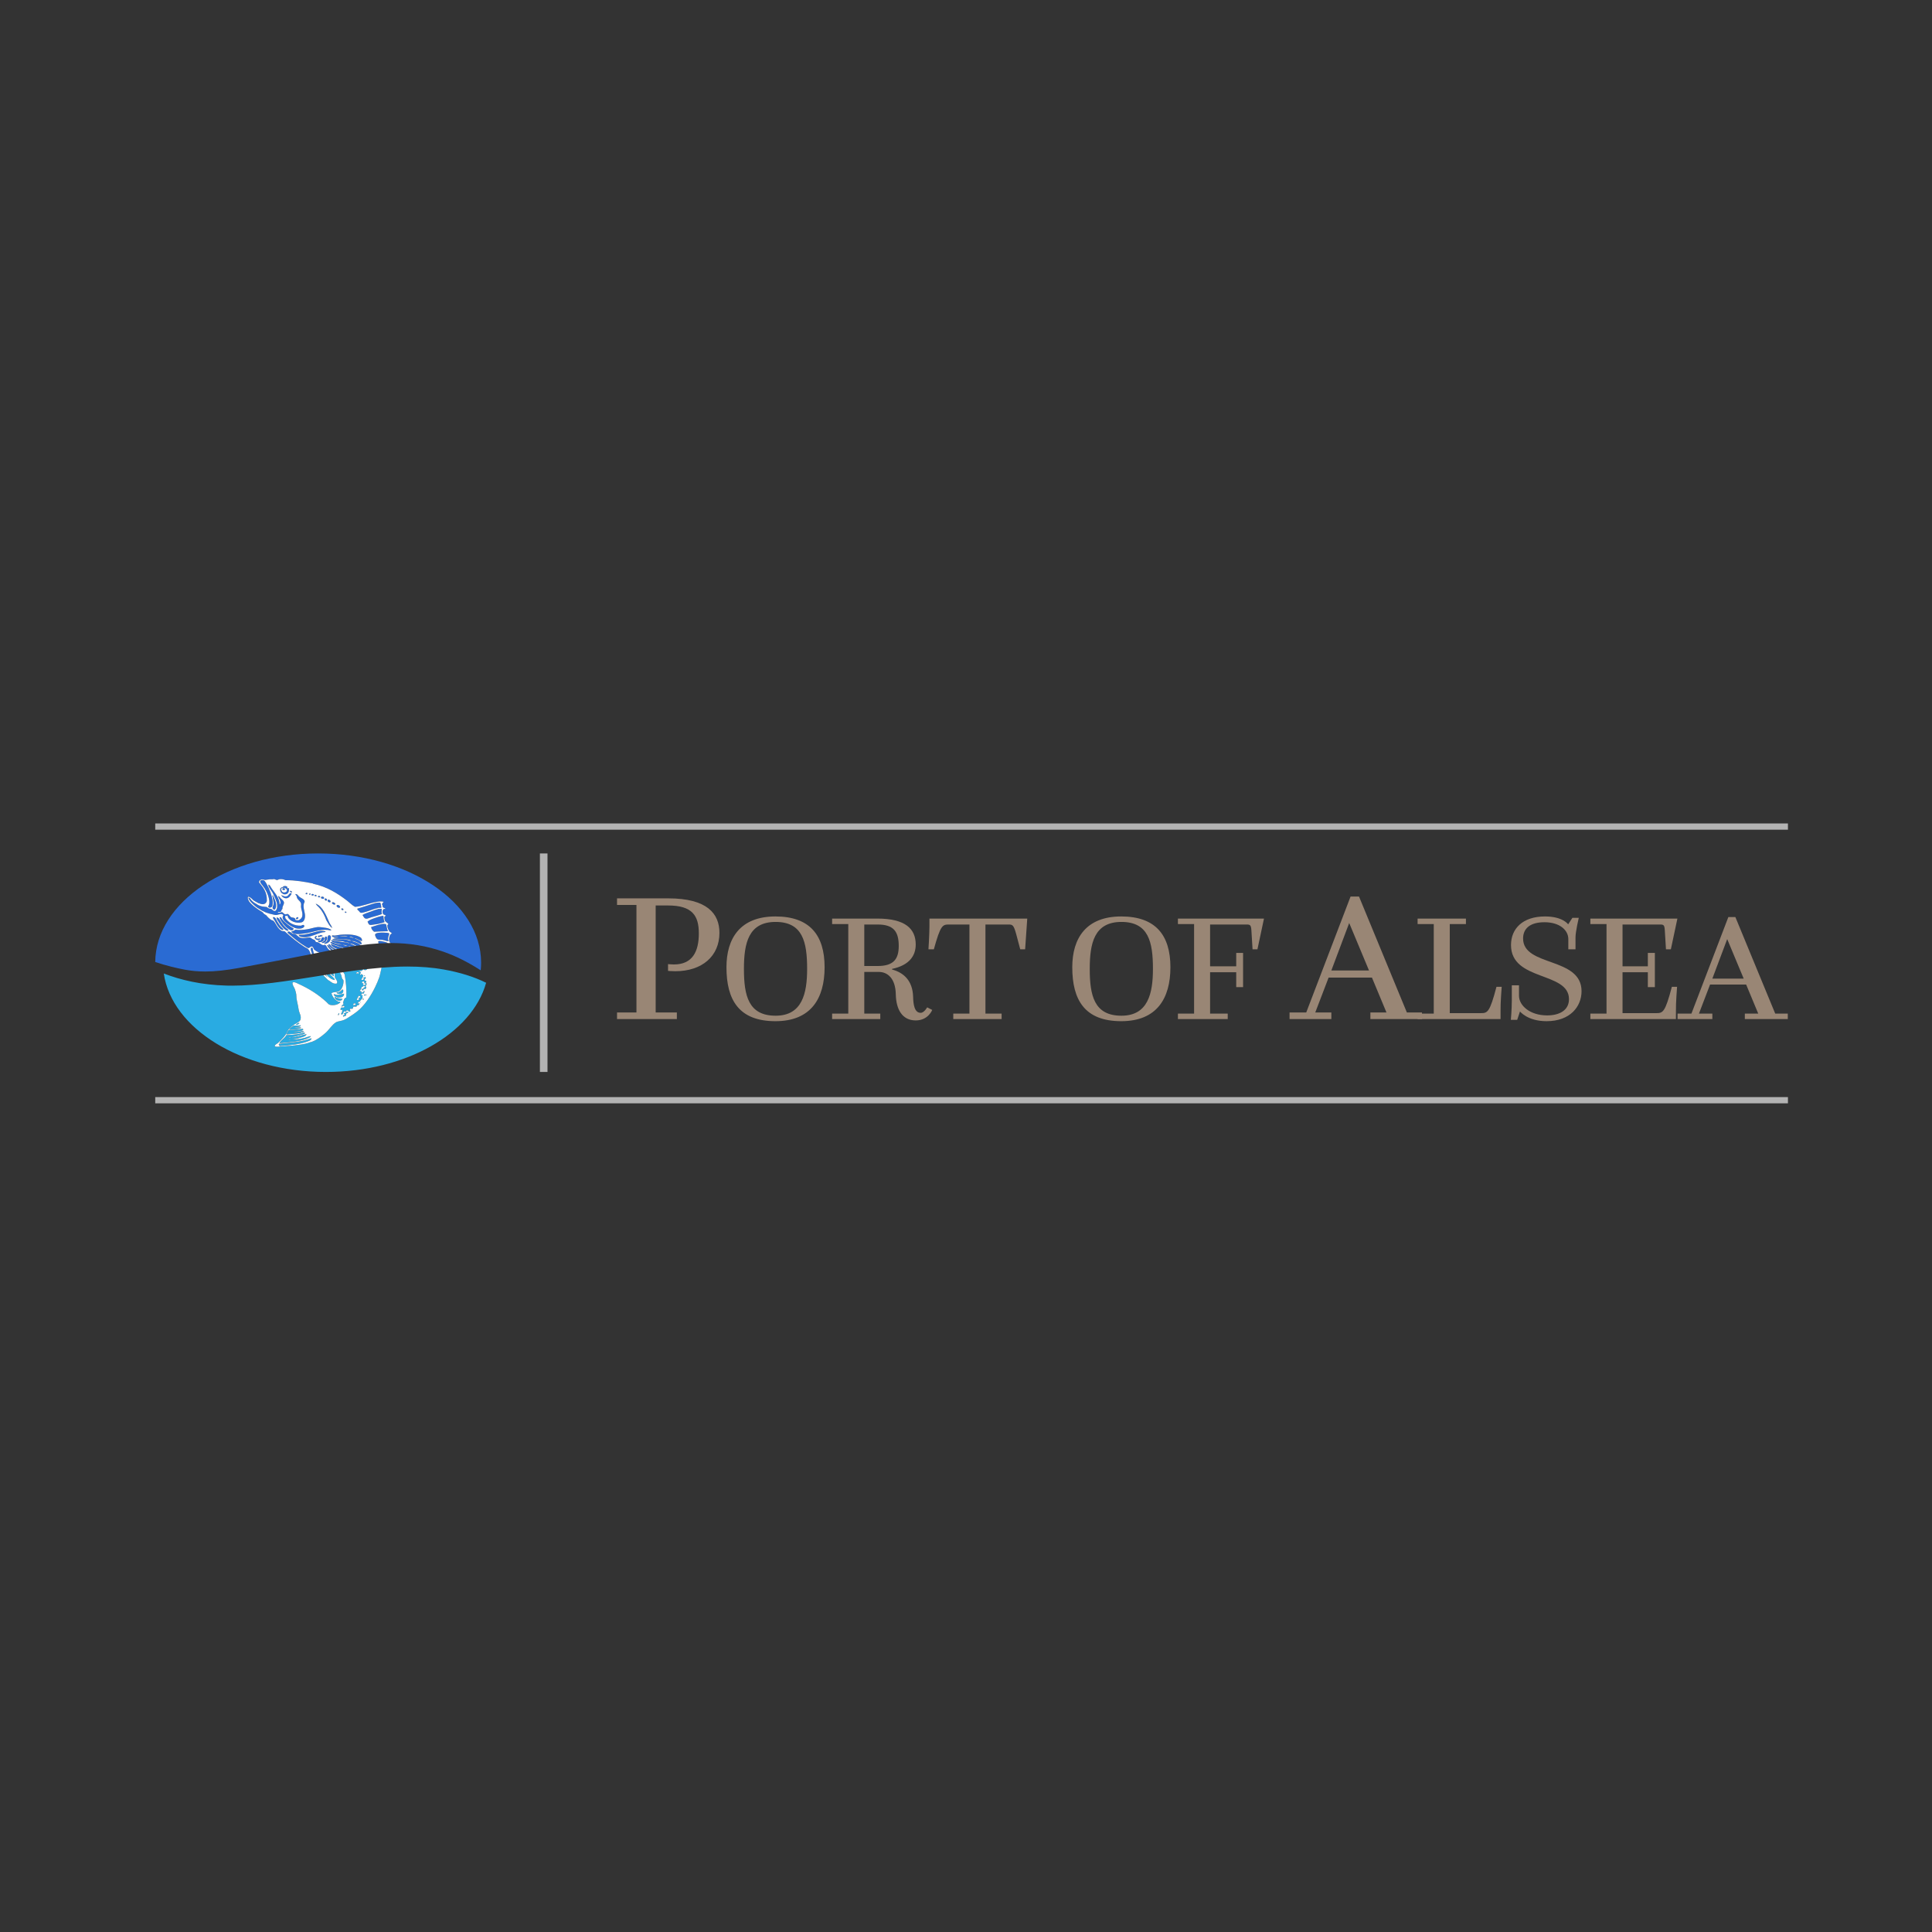 <?xml version="1.0" encoding="UTF-8" standalone="no"?>
<!-- Created with Inkscape (http://www.inkscape.org/) -->

<svg
   xmlns:dc="http://purl.org/dc/elements/1.1/"
   xmlns:cc="http://creativecommons.org/ns#"
   xmlns:rdf="http://www.w3.org/1999/02/22-rdf-syntax-ns#"
   xmlns:svg="http://www.w3.org/2000/svg"
   xmlns="http://www.w3.org/2000/svg"
   xmlns:sodipodi="http://sodipodi.sourceforge.net/DTD/sodipodi-0.dtd"
   xmlns:inkscape="http://www.inkscape.org/namespaces/inkscape"
   version="1.1"
   id="svg2"
   xml:space="preserve"
   width="1152"
   height="1152"
   viewBox="0 0 1152 1152"
   sodipodi:docname="port-logo.inkscape.svh.svg"
   inkscape:version="0.92.4 (5da689c313, 2019-01-14)"><rect x="0" y="0" width="1152" height="1152" fill="#333333" stroke="none"/><defs
     id="defs6"><clipPath
       clipPathUnits="userSpaceOnUse"
       id="clipPath24"><path
         d="M 0,864 H 864 V 0 H 0 Z"
         id="path22"
         inkscape:connector-curvature="0" /></clipPath></defs><sodipodi:namedview
     pagecolor="#ffffff"
     bordercolor="#666666"
     borderopacity="1"
     objecttolerance="10"
     gridtolerance="10"
     guidetolerance="10"
     inkscape:pageopacity="0"
     inkscape:pageshadow="2"
     inkscape:window-width="1360"
     inkscape:window-height="731"
     id="namedview4"
     showgrid="false"
     inkscape:zoom="0.47482639"
     inkscape:cx="407.51737"
     inkscape:cy="576"
     inkscape:window-x="261"
     inkscape:window-y="0"
     inkscape:window-maximized="1"
     inkscape:current-layer="g10" /><g
     id="g10"
     inkscape:groupmode="layer"
     inkscape:label="PortOfAlseaFINALon white"
     transform="matrix(1.333,0,0,-1.333,0,1152)"><path
       d="M 799.775,493.081 H 69.438 v 2.788 h 730.337 z"
       style="fill:#b3b3b3;fill-opacity:1;fill-rule:nonzero;stroke:none"
       id="path12"
       inkscape:connector-curvature="0" /><path
       d="M 799.775,370.683 H 69.438 v 2.787 h 730.337 z"
       style="fill:#b3b3b3;fill-opacity:1;fill-rule:nonzero;stroke:none"
       id="path14"
       inkscape:connector-curvature="0" /><path
       d="m 244.906,384.716 h -3.396 v 97.738 h 3.396 z"
       style="fill:#b3b3b3;fill-opacity:1;fill-rule:nonzero;stroke:none"
       id="path16"
       inkscape:connector-curvature="0" /><g
       id="g26"
       transform="translate(276.008,411.316)"><path
         d="M 0,0 H 8.688 V 48.11 H 0 v 2.94 h 22.904 c 17.463,0 22.903,-6.861 22.903,-15.437 0,-10.374 -7.722,-17.153 -19.744,-17.153 -1.931,0 -3.247,0.163 -3.247,0.163 v 3.023 c 0,0 1.228,-0.164 2.633,-0.164 8.248,0 11.144,5.718 11.144,13.886 0,7.923 -2.896,12.497 -13.777,12.497 H 17.288 V 0 h 9.477 V -2.94 H 0 Z"
         style="fill:#998675;fill-opacity:1;fill-rule:nonzero;stroke:none"
         id="path28"
         inkscape:connector-curvature="0" /></g><g
       id="g30"
       transform="translate(361.043,430.813)"><path
         d="m 0,0 c 0,12.035 -1.972,21.01 -14.098,21.01 -12.198,0 -14.17,-9.587 -14.17,-21.01 0,-11.898 1.972,-20.941 14.17,-20.941 C -2.191,-20.941 0,-10.946 0,0 m -14.17,23.458 c 15.338,0 21.986,-8.363 21.986,-22.71 0,-14.007 -6.136,-24.138 -21.986,-24.138 -16.362,0 -21.913,9.52 -21.913,24.138 0,12.919 6.135,22.71 21.913,22.71"
         style="fill:#998675;fill-opacity:1;fill-rule:nonzero;stroke:none"
         id="path32"
         inkscape:connector-curvature="0" /></g><g
       id="g34"
       transform="translate(392.599,432.106)"><path
         d="m 0,0 c 7.012,0 9.423,2.992 9.423,8.975 0,6.392 -2.265,9.587 -9.423,9.587 H -5.989 V 0 Z m -20.379,-21.281 h 7.231 v 40.047 h -7.231 v 2.448 H -0.146 C 12.345,21.214 17.02,16.658 17.02,9.587 17.02,4.691 14.244,0.34 6.428,-1.292 v -0.271 c 5.332,-1.428 9.203,-5.1 9.423,-12.171 0.073,-3.4 0.584,-7.207 3.359,-7.207 1.607,0 2.922,2.447 2.922,2.447 l 2.265,-1.156 c 0,0 -1.753,-4.692 -7.377,-4.692 -6.063,0 -8.766,4.964 -8.912,11.627 C 7.962,-5.371 4.31,-2.651 0.511,-2.651 h -6.5 v -18.63 h 7.158 v -2.448 h -21.548 z"
         style="fill:#998675;fill-opacity:1;fill-rule:nonzero;stroke:none"
         id="path36"
         inkscape:connector-curvature="0" /></g><g
       id="g38"
       transform="translate(426.419,410.824)"><path
         d="m 0,0 h 7.231 v 39.844 h -9.13 c -2.922,0 -3.798,-0.273 -6.793,-11.083 h -2.411 c 0,0 0.438,6.867 0.438,10.198 v 3.536 H 33.089 L 32.14,28.761 h -2.192 l -1.753,6.595 c -1.169,4.352 -1.68,4.488 -3.58,4.488 H 14.39 V 0 h 7.231 V -2.448 H 0 Z"
         style="fill:#998675;fill-opacity:1;fill-rule:nonzero;stroke:none"
         id="path40"
         inkscape:connector-curvature="0" /></g><g
       id="g42"
       transform="translate(515.73,430.813)"><path
         d="m 0,0 c 0,12.035 -1.972,21.01 -14.097,21.01 -12.198,0 -14.171,-9.587 -14.171,-21.01 0,-11.898 1.973,-20.941 14.171,-20.941 C -2.19,-20.941 0,-10.946 0,0 m -14.17,23.458 c 15.339,0 21.986,-8.363 21.986,-22.71 0,-14.007 -6.135,-24.138 -21.986,-24.138 -16.362,0 -21.913,9.52 -21.913,24.138 0,12.919 6.136,22.71 21.913,22.71"
         style="fill:#998675;fill-opacity:1;fill-rule:nonzero;stroke:none"
         id="path44"
         inkscape:connector-curvature="0" /></g><g
       id="g46"
       transform="translate(526.906,410.824)"><path
         d="M 0,0 H 7.231 V 40.047 H 0 v 2.448 H 38.494 L 35.572,28.761 h -2.191 l -0.511,8.363 c -0.146,2.516 -0.585,2.72 -2.191,2.72 H 14.39 V 21.146 h 11.687 v 5.983 h 3.068 V 11.83 h -3.068 v 6.664 H 14.39 V 0 h 7.888 V -2.448 H 0 Z"
         style="fill:#998675;fill-opacity:1;fill-rule:nonzero;stroke:none"
         id="path48"
         inkscape:connector-curvature="0" /></g><g
       id="g50"
       transform="translate(595.533,430.103)"><path
         d="M 0,0 H 16.849 L 7.985,21.237 Z m -18.691,-18.786 h 7.459 L 8.6,33.081 h 3.773 l 21.412,-51.867 h 6.757 v -2.941 H 17.463 v 2.941 h 7.195 l -6.493,15.6 H -1.229 l -5.967,-15.6 H 0 v -2.941 h -18.691 z"
         style="fill:#998675;fill-opacity:1;fill-rule:nonzero;stroke:none"
         id="path52"
         inkscape:connector-curvature="0" /></g><g
       id="g54"
       transform="translate(662.456,411.027)"><path
         d="m 0,0 c 2.922,0 3.944,0.34 6.939,11.764 h 2.338 c 0,0 -0.585,-7.276 -0.511,-10.879 v -3.536 h -37.107 v 2.448 h 7.232 v 40.047 h -7.232 v 2.448 H -6.72 v -2.448 h -7.231 V 0 Z"
         style="fill:#998675;fill-opacity:1;fill-rule:nonzero;stroke:none"
         id="path56"
         inkscape:connector-curvature="0" /></g><g
       id="g58"
       transform="translate(676.262,416.807)"><path
         d="M 0,0 V 6.664 H 3.214 V 1.973 c 0,-4.352 4.894,-8.772 12.563,-8.772 5.479,0 9.788,2.244 9.788,7.276 0,12.442 -25.93,7.886 -25.93,24.205 0,7.275 5.186,12.783 15.193,12.783 8.035,0 10.372,-3.536 10.372,-3.536 l 1.9,2.924 h 2.848 c 0,0 -1.461,-6.187 -1.461,-8.771 v -5.304 h -3.214 v 4.556 c 0,4.079 -3.944,7.547 -10.664,7.547 -6.501,0 -9.569,-2.856 -9.569,-7.276 0,-12.782 26.149,-8.09 26.149,-23.593 0,-6.799 -5.04,-13.395 -15.63,-13.395 -8.546,0 -11.907,4.352 -11.907,4.352 L 2.41,-8.771 H -0.438 C -0.438,-8.771 0,-4.215 0,0"
         style="fill:#998675;fill-opacity:1;fill-rule:nonzero;stroke:none"
         id="path60"
         inkscape:connector-curvature="0" /></g><g
       id="g62"
       transform="translate(711.396,410.824)"><path
         d="M 0,0 H 7.231 V 40.047 H 0 v 2.448 H 38.933 L 36.011,28.761 h -2.192 l -0.51,8.363 c -0.147,2.516 -0.512,2.72 -2.192,2.72 H 14.39 V 21.146 h 11.322 v 5.983 h 3.141 V 11.83 h -3.141 v 6.664 H 14.39 V 0.203 h 15.12 c 2.922,0 3.944,0.34 6.939,11.764 h 2.337 c 0,0 -0.584,-7.276 -0.511,-10.879 V -2.448 H 0 Z"
         style="fill:#998675;fill-opacity:1;fill-rule:nonzero;stroke:none"
         id="path64"
         inkscape:connector-curvature="0" /></g><g
       id="g66"
       transform="translate(765.961,426.462)"><path
         d="M 0,0 H 14.024 L 6.647,17.679 Z M -15.558,-15.638 H -9.35 L 7.158,27.538 H 10.3 l 17.822,-43.176 h 5.625 v -2.448 H 14.536 v 2.448 h 5.989 L 15.12,-2.651 H -1.022 L -5.989,-15.638 H 0 v -2.448 h -15.558 z"
         style="fill:#998675;fill-opacity:1;fill-rule:nonzero;stroke:none"
         id="path68"
         inkscape:connector-curvature="0" /></g><g
       id="g70"
       transform="translate(153.328,420.17)"><path
         d="M 0,0 C 0.213,0.3 0.443,1.139 -0.058,1.441 H -0.173 C -0.676,0.929 -1.283,0.34 -2.075,0.115 -2.31,0.049 -2.653,0.23 -2.767,-0.115 -2.15,-0.732 -0.546,-0.772 0,0"
         style="fill:#29abe2;fill-opacity:1;fill-rule:nonzero;stroke:none"
         id="path72"
         inkscape:connector-curvature="0" /></g><g
       id="g74"
       transform="translate(153.904,419.709)"><path
         d="m 0,0 c -0.074,0.003 -0.08,0.074 -0.173,0.058 -0.012,-0.065 -0.064,-0.09 -0.115,-0.116 -0.937,-0.088 -1.943,-0.529 -2.94,-0.461 -0.513,0.036 -0.99,0.505 -1.441,0.173 C -4.017,-2.064 0.022,-2.396 0,0"
         style="fill:#29abe2;fill-opacity:1;fill-rule:nonzero;stroke:none"
         id="path76"
         inkscape:connector-curvature="0" /></g><g
       id="g78"
       transform="translate(153.213,417.403)"><path
         d="M 0,0 C -1.439,0.079 -2.599,0.437 -3.574,0.98 -3.496,-0.678 -0.753,-1.658 0,0"
         style="fill:#29abe2;fill-opacity:1;fill-rule:nonzero;stroke:none"
         id="path80"
         inkscape:connector-curvature="0" /></g><g
       id="g82"
       transform="translate(133.96,406.566)"><path
         d="M 0,0 C -0.646,0.306 -1.277,-0.366 -1.672,-0.692 -1.068,-0.944 -0.25,-0.479 0,0"
         style="fill:#29abe2;fill-opacity:1;fill-rule:nonzero;stroke:none"
         id="path84"
         inkscape:connector-curvature="0" /></g><g
       id="g86"
       transform="translate(153.732,410.774)"><path
         d="M 0,0 C 0.051,-0.199 0.448,-0.051 0.404,-0.346 0.345,-0.422 0.347,-0.558 0.288,-0.634 0.003,-0.599 -0.08,-0.765 -0.288,-0.807 c -0.03,-0.241 0.032,-0.391 0.115,-0.519 0.44,0.118 0.794,0.321 1.211,0.461 0.005,0.408 0.008,0.885 0.346,1.095 0.178,0.076 0.164,-0.015 0.403,0 0.04,0.229 0.289,0.25 0.231,0.577 C 1.744,0.774 1.486,0.724 1.153,0.749 0.961,0.307 0.268,0.366 0,0"
         style="fill:#29abe2;fill-opacity:1;fill-rule:nonzero;stroke:none"
         id="path88"
         inkscape:connector-curvature="0" /></g><g
       id="g90"
       transform="translate(161.225,415.731)"><path
         d="M 0,0 C 0.151,-0.016 0.248,0.021 0.23,0.173 0.157,0.176 0.151,0.247 0.058,0.23 0.039,0.153 -0.025,0.12 0,0"
         style="fill:#29abe2;fill-opacity:1;fill-rule:nonzero;stroke:none"
         id="path92"
         inkscape:connector-curvature="0" /></g><g
       id="g94"
       transform="translate(162.781,419.075)"><path
         d="M 0,0 C 0.067,-0.202 0.361,-0.177 0.634,-0.173 0.714,-0.08 0.683,0.124 0.807,0.173 1.043,0.136 1.207,-0.146 1.268,0.231 0.833,0.26 0.244,0.455 0,0"
         style="fill:#29abe2;fill-opacity:1;fill-rule:nonzero;stroke:none"
         id="path96"
         inkscape:connector-curvature="0" /></g><g
       id="g98"
       transform="translate(162.666,417.461)"><path
         d="M 0,0 C -0.082,-0.168 -0.588,0.088 -0.519,-0.231 -0.407,-0.417 -0.086,-0.425 0.058,-0.288 0.026,-0.205 0.125,0.01 0,0"
         style="fill:#29abe2;fill-opacity:1;fill-rule:nonzero;stroke:none"
         id="path100"
         inkscape:connector-curvature="0" /></g><g
       id="g102"
       transform="translate(151.195,410.082)"><path
         d="M 0,0 C 0.443,0.038 0.502,0.459 0.519,0.922 0.445,0.926 0.439,0.996 0.346,0.98 0.227,0.657 -0.012,0.454 0,0"
         style="fill:#29abe2;fill-opacity:1;fill-rule:nonzero;stroke:none"
         id="path104"
         inkscape:connector-curvature="0" /></g><g
       id="g106"
       transform="translate(136.035,402.992)"><path
         d="m 0,0 c -1.425,0.041 -3.014,-0.559 -4.669,-0.288 1.113,0.046 1.912,0.14 2.94,0.346 0.432,0.086 1.321,0.21 1.326,0.634 0.002,0.188 -0.156,0.379 -0.346,0.346 -1.589,-0.28 -4.223,-0.453 -6.168,-0.577 -0.218,-0.283 -0.524,-0.649 -0.519,-0.98 -0.292,-0.188 -0.426,-0.535 -0.461,-0.98 1.736,0.148 4.331,0.279 6.225,0.634 C -1.187,-0.504 -0.259,-0.587 0,0"
         style="fill:#29abe2;fill-opacity:1;fill-rule:nonzero;stroke:none"
         id="path108"
         inkscape:connector-curvature="0" /></g><g
       id="g110"
       transform="translate(129.06,399.995)"><path
         d="M 0,0 C 0.206,0.198 0.661,0.146 1.038,0.173 0.876,-0.069 0.386,0.018 0,0 M 0.058,-0.98 C 0.209,-0.86 0.66,-0.805 0.865,-0.922 0.709,-1.055 0.309,-0.943 0.058,-0.98 M 9.972,0.749 C 9.108,0.688 8.25,0.25 7.321,0 5.555,-0.475 3.478,-0.784 1.556,-0.749 2.941,-0.606 4.391,-0.21 5.476,0.115 6.605,0.454 7.743,0.648 8.07,1.614 5.937,1.307 3.771,0.227 1.326,0.231 2.908,0.52 4.491,0.99 5.995,1.441 6.237,1.514 7.342,1.671 7.321,2.075 7.307,2.341 6.982,2.312 6.86,2.306 6.445,2.284 5.908,1.97 5.303,1.845 3.346,1.44 1.187,1.322 -0.98,1.211 -1.704,-0.314 -3.376,-0.89 -4.093,-2.421 c 4.387,0.385 9.604,0.754 12.97,2.306 0.418,0.192 1.005,0.402 1.095,0.864"
         style="fill:#29abe2;fill-opacity:1;fill-rule:nonzero;stroke:none"
         id="path112"
         inkscape:connector-curvature="0" /></g><g
       id="g114"
       transform="translate(139.148,399.764)"><path
         d="m 0,0 c -4.004,-1.626 -9.395,-1.865 -14.411,-2.479 -0.09,-0.551 0.157,-0.765 0.404,-0.98 4.517,0.325 9.31,0.784 12.796,2.191 0.543,0.218 1.474,0.519 1.326,1.268 z"
         style="fill:#29abe2;fill-opacity:1;fill-rule:nonzero;stroke:none"
         id="path116"
         inkscape:connector-curvature="0" /></g><g
       id="g118"
       transform="translate(131.712,404.721)"><path
         d="M 0,0 C 0.959,0.175 2.237,0.03 2.824,0.576 2.8,0.966 2.379,0.949 2.19,0.749 H -0.346 C -1.1,0.216 -1.959,-0.212 -2.363,-1.095 -0.674,-0.901 1.979,-1.052 3.055,-0.173 2.277,0.125 0.872,-0.204 0,0"
         style="fill:#29abe2;fill-opacity:1;fill-rule:nonzero;stroke:none"
         id="path120"
         inkscape:connector-curvature="0" /></g><g
       id="g122"
       transform="translate(146.584,427.029)"><path
         d="M 0,0 C -0.279,0.372 -0.561,0.746 -0.842,1.121 -0.965,1.102 -1.088,1.082 -1.211,1.062 -0.819,0.676 -0.416,0.319 0,0"
         style="fill:#29abe2;fill-opacity:1;fill-rule:nonzero;stroke:none"
         id="path124"
         inkscape:connector-curvature="0" /></g><g
       id="g126"
       transform="translate(149.293,427.433)"><path
         d="M 0,0 C 0.127,0.568 0.008,0.874 -0.208,1.238 -0.58,1.181 -0.951,1.124 -1.322,1.066 -0.882,0.71 -0.442,0.354 0,0"
         style="fill:#29abe2;fill-opacity:1;fill-rule:nonzero;stroke:none"
         id="path128"
         inkscape:connector-curvature="0" /></g><g
       id="g130"
       transform="translate(162.839,427.836)"><path
         d="M 0,0 C -0.011,-0.204 0.274,-0.285 0.404,-0.173 0.492,0.109 0.117,0.1 0,0"
         style="fill:#29abe2;fill-opacity:1;fill-rule:nonzero;stroke:none"
         id="path132"
         inkscape:connector-curvature="0" /></g><g
       id="g134"
       transform="translate(147.218,427.029)"><path
         d="M 0,0 C 0.612,-0.533 1.69,-1.125 2.536,-1.21 2.49,-0.434 1.766,0.021 1.268,0.519 0.967,0.821 0.651,1.109 0.344,1.406 -0.151,1.329 -0.646,1.253 -1.139,1.175 -0.757,0.733 -0.369,0.321 0,0"
         style="fill:#29abe2;fill-opacity:1;fill-rule:nonzero;stroke:none"
         id="path136"
         inkscape:connector-curvature="0" /></g><g
       id="g138"
       transform="translate(163.243,430.257)"><path
         d="M 0,0 C 0.373,-0.034 0.857,0.18 1.021,0.482 0.485,0.422 -0.05,0.367 -0.586,0.304 -0.401,0.22 -0.281,0.025 0,0"
         style="fill:#29abe2;fill-opacity:1;fill-rule:nonzero;stroke:none"
         id="path140"
         inkscape:connector-curvature="0" /></g><g
       id="g142"
       transform="translate(198.425,430.555)"><path
         d="m 0,0 c -4.998,0.883 -10.299,1.312 -16.204,1.312 -3.804,0 -7.664,-0.197 -11.549,-0.509 -0.07,-0.377 -0.144,-0.735 -0.224,-1.044 -0.295,-1.143 -0.449,-2.242 -0.807,-3.285 -0.493,-1.439 -1.149,-2.958 -1.844,-4.381 -1.953,-3.999 -4.683,-8.156 -7.798,-10.674 l -0.179,-0.147 c -0.994,-0.815 -2.119,-1.566 -3.206,-2.264 -1.088,-0.699 -2.207,-1.478 -3.516,-1.845 -0.815,-0.228 -1.56,-0.296 -2.479,-0.634 -0.094,-0.034 -0.262,-0.122 -0.346,-0.173 -1.857,-1.134 -3.046,-3.393 -4.842,-4.899 -1.894,-1.589 -3.561,-2.9 -5.879,-3.805 -0.738,-0.146 -1.383,-0.385 -2.018,-0.634 -0.338,0.05 -0.518,-0.058 -0.691,-0.173 -2.992,-0.649 -6.676,-1.042 -10.376,-1.21 -1.377,-0.063 -2.8,-0.452 -3.574,0.057 0.11,0.722 0.853,0.959 1.326,1.326 0.497,0.386 0.94,0.876 1.383,1.326 0.882,0.895 1.812,1.885 2.479,2.997 0.417,0.697 0.586,1.289 0.98,1.787 0.728,0.922 1.848,1.777 2.939,2.479 0.843,0.542 1.89,0.859 2.364,1.844 0.528,1.517 -0.296,2.766 -0.634,3.978 -0.2,0.718 -0.252,1.516 -0.404,2.248 -0.207,0.998 -0.553,2.37 -0.691,3.401 -0.082,0.608 -0.017,1.249 -0.116,1.844 -0.125,0.756 -0.358,1.521 -0.576,2.191 -0.344,1.052 -1.17,1.698 -1.095,2.997 0.708,0.543 1.88,-0.196 2.594,-0.518 4.819,-2.178 8.904,-4.753 12.623,-8.186 0.39,-0.359 0.742,-0.836 1.096,-1.037 0.945,-0.54 2.563,-0.376 3.458,-0.058 0.63,0.224 1.311,0.59 1.672,1.038 -0.162,0.28 -0.65,0.234 -1.038,0.288 -1.422,0.806 -2.462,1.995 -2.997,3.689 0.754,0.785 2.222,0.374 3.286,0.865 1.022,0.471 1.827,2.101 2.017,3.343 0.055,0.356 0.187,1.186 0.058,1.672 -0.068,0.255 -0.403,0.403 -0.519,0.634 -0.26,0.517 -0.27,1.208 -0.519,1.787 -0.146,0.338 -0.326,0.649 -0.523,0.944 -0.772,-0.116 -1.542,-0.235 -2.312,-0.354 -0.041,-0.569 -0.091,-1.13 0.068,-1.743 0.182,-0.7 1.558,-1.805 0.807,-2.767 -1.729,-0.354 -2.681,0.985 -3.862,1.556 -0.711,0.727 -1.471,1.404 -2.165,2.148 -1.07,-0.17 -2.141,-0.34 -3.205,-0.511 -13.279,-2.13 -25.822,-4.141 -37.567,-4.141 h -0.005 c -0.807,0 -1.615,0.009 -2.411,0.029 -11.325,0.29 -20.686,2.524 -28.139,5.413 3.617,-24.723 34.709,-44.04 72.532,-44.04 35.679,0 65.366,17.189 71.655,39.89 C 13.615,-3.273 7.384,-1.317 0,0"
         style="fill:#29abe2;fill-opacity:1;fill-rule:nonzero;stroke:none"
         id="path144"
         inkscape:connector-curvature="0" /></g><g
       id="g146"
       transform="translate(159.15,415.212)"><path
         d="M 0,0 C -0.051,-0.55 -0.782,-0.681 -1.153,-0.576 -1.14,0.229 -0.609,0.313 0,0 M 1.326,13.95 C 1.311,13.657 1.121,13.539 0.922,13.431 0.808,13.471 0.769,13.585 0.749,13.719 0.538,13.699 0.485,13.522 0.403,13.373 c -0.412,0.699 0.436,0.99 0.923,0.577 M 2.075,3.286 C 2.09,3.078 1.969,3.008 1.96,2.824 1.696,2.704 1.208,2.808 1.153,2.479 1.187,2.282 1.472,2.336 1.556,2.19 1.499,1.765 0.778,1.527 0.403,1.787 0.717,2.377 0.975,3.022 1.326,3.574 1.657,3.559 1.775,3.331 2.075,3.286 M 3.862,9.684 C 3.852,9.514 3.707,9.327 3.804,9.223 3.971,9.12 4.112,8.993 4.381,8.992 4.442,8.405 3.731,8.307 3.343,8.358 3.205,8.538 3.334,8.836 3.459,8.935 3.424,9.246 3.035,9.203 2.767,9.281 2.729,10.014 3.514,10.217 3.862,9.684 M -5.015,13.2 C -4.459,10.066 -4.025,6.394 -4.266,2.824 -5.261,2.551 -5.388,1.411 -5.707,0.461 -5.761,0.176 -5.44,0.267 -5.476,0 c -0.089,-0.57 -1.107,-0.5 -0.75,-1.326 0.261,0.047 0.338,0.278 0.462,0.461 0.186,-0.139 0.614,-0.038 0.691,-0.288 0.057,-0.727 -0.894,-0.495 -1.383,-0.519 -0.266,-0.156 -0.316,-0.529 -0.404,-0.864 0.017,-0.118 0.156,-0.113 0.173,-0.231 0.365,-0.095 0.356,0.182 0.634,0.173 0.155,-0.878 -0.268,-1.387 -0.576,-1.96 0.804,-0.932 1.04,0.913 1.441,1.211 0.327,0.038 0.389,-0.188 0.634,-0.231 0.308,0.076 0.297,0.472 0.519,0.634 0.788,0.159 1.137,-1.255 1.671,-0.288 0.044,0.293 -0.321,0.178 -0.345,0.404 0.089,0.276 0.226,0.503 0.403,0.691 0.388,-0.217 1.006,-0.273 1.038,0.288 l 0.115,0.346 c 0.08,0.093 0.163,0.183 0.231,0.289 0.36,-0.147 0.475,-0.141 0.864,-0.058 0.161,0.034 0.085,-0.134 0.231,-0.058 0.277,0.145 0.281,0.428 0.519,0.692 0.47,-0.201 0.85,0.273 1.037,0.692 C 1.566,0.326 1.155,-0.011 0.922,0.173 1.073,0.56 1.143,1.028 1.787,0.922 2.055,1.711 2.843,1.979 3.055,2.824 2.884,3.262 2.898,3.374 3.113,3.747 2.996,3.97 2.684,3.689 2.479,3.862 2.411,4.314 2.704,4.405 2.824,4.669 3.11,4.705 3.13,4.475 3.459,4.554 3.73,4.761 3.978,5.547 3.804,5.822 3.419,5.534 3.332,4.949 2.594,5.015 2.423,5.094 2.53,5.451 2.421,5.591 2.202,5.712 2.042,5.55 1.844,5.649 1.768,6.018 2.136,6.202 2.306,6.514 2.481,6.836 2.495,7.277 2.709,7.494 2.912,7.699 3.34,7.62 3.401,7.955 3.824,8.032 3.998,7.861 4.208,7.724 3.966,7.293 3.463,7.124 3.228,6.687 3.08,6.546 2.61,6.728 2.536,6.514 2.764,6.338 2.973,6.144 3.113,5.879 3.43,6.023 3.441,6.474 3.689,6.687 3.959,6.745 3.881,6.455 4.15,6.514 4.562,6.582 4.521,7.103 4.727,7.378 4.707,7.628 4.41,7.6 4.381,7.839 4.577,8.162 4.704,8.554 4.9,8.877 4.917,9.164 4.536,9.051 4.496,9.281 4.475,9.667 4.694,9.813 4.727,10.145 4.64,10.423 4.136,10.284 3.92,10.433 3.854,11.056 4.288,11.179 4.496,11.529 4.46,11.742 4.334,11.866 4.265,12.047 3.958,11.874 3.722,11.63 3.228,11.644 3.146,11.274 3.684,11.523 3.631,11.183 3.556,10.751 2.97,10.548 2.479,10.722 c 0.246,0.714 0.722,1.199 0.922,1.96 -0.316,0.164 -0.578,0.382 -0.807,0.634 -0.296,-0.01 -0.288,-0.572 -0.634,-0.346 -0.252,0.477 0.335,0.577 0.346,0.98 -0.062,0.322 -0.58,0.189 -0.634,0.518 -0.018,0.306 0.452,0.124 0.691,0.173 0.411,0.122 0.663,0.402 0.915,0.682 C 0.313,14.97 -2.655,14.562 -5.619,14.128 -5.426,13.81 -5.24,13.486 -5.015,13.2"
         style="fill:#29abe2;fill-opacity:1;fill-rule:nonzero;stroke:none"
         id="path148"
         inkscape:connector-curvature="0" /></g><g
       id="g150"
       transform="translate(147.679,440.345)"><path
         d="M 0,0 C -0.412,0.383 -0.548,0.955 -1.153,1.153 H -1.268 C -1.255,1.044 -1.333,1.026 -1.326,0.922 -0.924,0.124 -0.29,-0.576 0.426,-1.145 0.708,-1.089 0.995,-1.036 1.278,-0.981 0.82,-0.678 0.383,-0.356 0,0"
         style="fill:#2a6bd3;fill-opacity:1;fill-rule:nonzero;stroke:none"
         id="path152"
         inkscape:connector-curvature="0" /></g><g
       id="g154"
       transform="translate(140.012,439.192)"><path
         d="m 0,0 c -0.085,0.389 -0.026,0.762 -0.288,1.095 -0.83,0.196 -0.786,-0.631 -0.634,-1.21 0.136,-0.523 0.308,-1.053 0.495,-1.582 0.292,0.058 0.569,0.113 0.839,0.166 C 0.26,-1.033 0.115,-0.528 0,0"
         style="fill:#2a6bd3;fill-opacity:1;fill-rule:nonzero;stroke:none"
         id="path156"
         inkscape:connector-curvature="0" /></g><g
       id="g158"
       transform="translate(147.55,439.091)"><path
         d="m 0,0 c -0.316,0.253 -0.62,0.529 -0.908,0.85 -0.327,0.364 -0.733,1.403 -1.096,1.557 -0.313,0.132 -0.584,-0.09 -0.922,-0.058 -1.11,0.104 -1.906,1.489 -3.343,1.384 -0.068,0.489 -0.442,0.672 -0.634,1.037 -0.92,0.099 -1.31,0.728 -2.018,1.038 -1.3,-0.098 -2.783,-0.536 -4.15,-0.173 -1.326,0.352 -1.806,1.925 -3.516,1.787 -0.661,0.327 -1.462,1.453 -2.364,0.807 0.091,-0.549 0.619,-0.84 0.98,-1.153 2.205,-1.916 4.396,-3.721 7.09,-5.361 0.443,-0.27 1.007,-0.715 1.384,-0.692 0.527,0.033 0.868,0.951 1.671,0.634 0.403,-0.159 0.521,-0.907 0.807,-1.268 0.159,-0.2 0.712,-0.59 0.98,-0.749 0.379,-0.224 0.836,-0.414 1.323,-0.593 0.6,0.12 1.029,0.207 1.248,0.252 C -2.321,-0.465 -1.163,-0.231 0,0"
         style="fill:#2a6bd3;fill-opacity:1;fill-rule:nonzero;stroke:none"
         id="path160"
         inkscape:connector-curvature="0" /></g><g
       id="g162"
       transform="translate(148.371,440.806)"><path
         d="m 0,0 c -0.44,0.383 -0.697,1.015 -1.326,1.153 -0.163,-0.332 0.024,-0.662 0.173,-0.865 0.478,-0.649 1.387,-1.152 2.173,-1.647 0.309,0.06 0.618,0.12 0.928,0.179 C 1.225,-0.838 0.522,-0.455 0,0"
         style="fill:#2a6bd3;fill-opacity:1;fill-rule:nonzero;stroke:none"
         id="path164"
         inkscape:connector-curvature="0" /></g><g
       id="g166"
       transform="translate(153.213,441.613)"><path
         d="M 0,0 C 0.775,-0.109 1.634,-0.133 2.19,-0.461 1.453,-0.541 0.599,-0.25 0,0 M 2.997,3.632 C 3.679,3.621 4.615,3.419 5.072,2.997 4.374,3.202 3.545,3.276 2.997,3.632 m -4.496,0.057 c 1.121,0.238 2.862,0.592 3.862,0 -1.359,0.207 -2.659,0.113 -3.862,0 m 3.92,-4.208 C 2.855,-0.58 3.263,-0.694 3.652,-0.839 4.336,-0.73 5.02,-0.618 5.707,-0.517 5.591,-0.46 5.476,-0.403 5.361,-0.346 4.6,0.032 3.754,0.241 3.286,0.634 4.323,0.474 5.161,0.079 5.937,-0.346 5.996,-0.378 6.046,-0.422 6.103,-0.457 6.769,-0.361 7.438,-0.281 8.105,-0.194 7.412,0.551 6.291,0.972 5.303,1.268 4.963,1.37 4.493,1.406 4.265,1.729 5.424,1.606 6.556,1.069 7.494,0.576 7.826,0.402 8.144,0.087 8.531,0.173 8.664,1.262 7.662,1.839 6.802,2.248 6.265,2.504 5.587,2.644 5.361,2.997 6.58,2.68 7.427,1.989 8.589,1.614 8.976,2.117 8.518,2.706 8.301,3.113 6.28,4.603 2.587,4.766 -0.75,4.496 -1.772,4.413 -2.795,4.104 -3.689,4.093 -4.107,4.087 -4.527,4.391 -4.785,3.92 -4.314,2.881 -2.703,3.796 -1.729,3.574 -2.474,3.32 -3.568,3.415 -4.035,2.882 -1.441,2.293 1.975,2.875 4.035,1.787 3.347,1.665 2.565,2.084 1.672,2.248 0.165,2.525 -1.979,2.4 -3.632,2.479 -3.927,2.493 -4.34,2.744 -4.496,2.306 -3.159,1.456 -0.98,1.881 0.692,1.383 0.872,1.33 0.975,1.19 1.153,1.153 1.905,0.996 2.698,1.128 3.17,0.576 1.2,1.227 -1.252,1.32 -3.459,1.672 -3.988,1.756 -4.482,2.132 -5.015,2.018 -4.982,1.469 -4.296,1.144 -3.805,0.98 -2.646,0.594 -1.28,0.407 -0.173,0 -1.18,0.092 -2.101,0.296 -2.998,0.519 c -0.873,0.217 -1.649,0.815 -2.478,0.692 0.532,-1.082 2.004,-1.216 3.17,-1.672 0.588,-0.23 1.192,-0.463 1.787,-0.634 0.33,-0.095 0.701,-0.157 1.02,-0.272 0.93,0.164 1.861,0.321 2.796,0.472 -0.328,0.143 -0.633,0.268 -0.876,0.376"
         style="fill:#2a6bd3;fill-opacity:1;fill-rule:nonzero;stroke:none"
         id="path168"
         inkscape:connector-curvature="0" /></g><g
       id="g170"
       transform="translate(148.025,441.959)"><path
         d="m 0,0 c 0.012,-0.776 0.776,-1.199 1.383,-1.556 0.436,-0.256 0.919,-0.468 1.384,-0.686 0.816,0.153 1.635,0.3 2.457,0.447 C 3.444,-1.236 1.669,-0.671 0,0"
         style="fill:#2a6bd3;fill-opacity:1;fill-rule:nonzero;stroke:none"
         id="path172"
         inkscape:connector-curvature="0" /></g><g
       id="g174"
       transform="translate(172.177,442.881)"><path
         d="m 0,0 c -1.037,0.249 -2.14,0.535 -2.824,0.404 0.009,-0.145 -0.089,-0.181 -0.173,-0.231 0.044,-0.266 0.082,-0.563 0.127,-0.859 1.4,0.085 2.799,0.14 4.197,0.161 C 0.979,-0.297 0.544,-0.13 0,0"
         style="fill:#2a6bd3;fill-opacity:1;fill-rule:nonzero;stroke:none"
         id="path176"
         inkscape:connector-curvature="0" /></g><g
       id="g178"
       transform="translate(125.89,449.452)"><path
         d="m 0,0 c -0.691,0.707 -1.342,1.679 -1.844,2.536 -0.494,0.842 -0.805,2.163 -1.96,1.96 -0.011,-0.573 0.489,-1.042 0.807,-1.614 0.778,-1.4 1.498,-2.902 2.594,-3.689 C -0.114,-1.015 0.49,-1.371 0.865,-1.21 0.877,-0.663 0.36,-0.368 0,0"
         style="fill:#2a6bd3;fill-opacity:1;fill-rule:nonzero;stroke:none"
         id="path180"
         inkscape:connector-curvature="0" /></g><g
       id="g182"
       transform="translate(123.757,454.929)"><path
         d="m 0,0 c 0.99,0.129 2.442,0.978 2.998,-0.173 -0.733,-0.909 -0.194,-1.866 0.634,-2.709 1.1,-1.122 3.245,-2.503 4.726,-2.998 1.35,-0.45 3.678,-0.349 4.035,0.865 -0.111,0.809 -0.953,0.652 -1.383,0.231 -3.57,-0.111 -5.529,1.388 -7.09,3.285 0.03,0.427 -0.292,0.702 -0.115,1.095 0.363,-0.045 0.786,-0.136 0.922,0.173 0.311,-0.159 0.161,-0.389 0.288,-0.691 0.761,-1.812 3.821,-3.023 6.168,-2.364 1.128,0.317 1.724,1.927 1.441,3.747 -0.212,1.361 -0.922,3.321 -0.404,4.785 0.101,0.283 0.297,0.474 0.289,0.749 C 12.474,7.117 10.837,7.53 10.088,8.185 9.539,8.666 9.229,9.483 8.358,9.338 8.423,8.976 8.727,8.856 8.877,8.531 9.045,8.167 9.027,7.722 9.281,7.321 9.771,6.546 10.724,6.024 10.895,5.073 10.978,4.606 10.832,4.025 10.895,3.459 11.046,2.093 11.68,1.203 11.471,-0.346 11.333,-1.369 10.641,-1.981 9.742,-2.363 9.185,-2.382 8.635,-2.394 8.358,-2.133 8.434,-1.215 7.366,-1.187 6.802,-1.095 5.984,-1.041 5.591,0.376 4.842,0.461 4.548,0.495 4.254,0.267 3.977,0.288 3.266,0.343 2.982,0.969 2.363,1.326 1.894,1.159 0.754,0.63 0.461,1.326 1.039,1.402 1.377,1.165 1.787,1.441 2.222,1.733 2.083,2.471 2.594,2.709 2.387,4.101 3.74,4.945 3.113,6.11 2.879,6.544 2.301,6.966 1.902,7.378 1.474,7.821 1.154,8.374 0.634,8.531 0.763,7.45 2.342,6.108 1.441,4.727 1.116,4.825 1.301,5.329 1.268,5.534 c -0.497,3.09 -2.94,5.123 -4.208,7.551 -0.267,0.155 -0.336,0.509 -0.749,0.519 -0.095,-0.657 0.302,-1.291 0.634,-1.845 0.321,-0.535 0.749,-1.021 1.095,-1.556 0.338,-0.522 0.575,-1.17 0.865,-1.787 0.763,-1.625 2.231,-4.618 0.634,-6.514 -0.92,-0.383 -1.388,0.48 -1.96,0.807 -0.967,-0.007 -1.497,0.424 -2.017,0.865 -0.854,0.135 -1.664,0.115 -2.421,0.346 -0.543,0.165 -1.307,0.424 -1.614,0.634 -0.07,0.048 -0.133,0.1 -0.192,0.156 -0.121,0.068 -0.277,0.156 -0.447,0.253 l 0.004,-0.006 c -0.896,0.445 -1.615,1.022 -2.248,1.73 -0.35,0.392 -0.476,1.012 -1.153,1.095 -0.075,-0.021 -0.09,-0.102 -0.172,-0.116 0.453,-1.377 1.531,-2.281 2.478,-3.17 0.502,-0.471 1.025,-0.883 1.557,-1.268 0.624,-0.453 1.405,-0.769 1.992,-1.259 l -0.019,0.025 1.72,-0.81 0.015,-0.025 C -3.878,0.757 -2.642,0.424 -1.441,0.173 -1.102,0.102 -0.622,-0.081 0,0"
         style="fill:#2a6bd3;fill-opacity:1;fill-rule:nonzero;stroke:none"
         id="path184"
         inkscape:connector-curvature="0" /></g><g
       id="g186"
       transform="translate(144.855,462.192)"><path
         d="M 0,0 C 0.599,1.064 -1.471,1.316 -1.268,0.403 -1.194,0.067 -0.482,-0.122 0,0"
         style="fill:#2a6bd3;fill-opacity:1;fill-rule:nonzero;stroke:none"
         id="path188"
         inkscape:connector-curvature="0" /></g><g
       id="g190"
       transform="translate(121.912,458.041)"><path
         d="M 0,0 C 0.056,-0.424 0.525,-0.808 1.038,-0.692 2.422,1.188 0.952,4.022 0.173,5.649 0.17,5.684 0.164,5.717 0.115,5.707 0.1,5.626 -0.011,5.641 -0.058,5.591 0.038,4.446 0.596,3.021 0.404,1.556 0.329,0.987 -0.067,0.505 0,0"
         style="fill:#2a6bd3;fill-opacity:1;fill-rule:nonzero;stroke:none"
         id="path192"
         inkscape:connector-curvature="0" /></g><g
       id="g194"
       transform="translate(145.892,461.327)"><path
         d="M 0,0 C 0.735,0.092 0.283,1.327 -0.634,0.922 -0.829,0.44 -0.334,-0.042 0,0"
         style="fill:#2a6bd3;fill-opacity:1;fill-rule:nonzero;stroke:none"
         id="path196"
         inkscape:connector-curvature="0" /></g><g
       id="g198"
       transform="translate(147.506,460.578)"><path
         d="M 0,0 C 0.943,0.152 -0.021,1.545 -0.922,1.095 -1.199,0.439 -0.393,-0.063 0,0"
         style="fill:#2a6bd3;fill-opacity:1;fill-rule:nonzero;stroke:none"
         id="path200"
         inkscape:connector-curvature="0" /></g><g
       id="g202"
       transform="translate(131.366,448.876)"><path
         d="M 0,0 C -2.048,1.161 -3.886,2.531 -5.303,4.323 -5.38,4.794 -5.94,5.38 -6.341,4.842 -5.622,3.177 -4.3,1.272 -2.767,0.115 -1.926,-0.52 -0.395,-1.6 0,0"
         style="fill:#2a6bd3;fill-opacity:1;fill-rule:nonzero;stroke:none"
         id="path204"
         inkscape:connector-curvature="0" /></g><g
       id="g206"
       transform="translate(119.895,458.675)"><path
         d="M 0,0 C 0.37,-0.807 1.603,-0.476 1.902,0.173 2.008,0.785 2.166,1.384 2.075,2.248 1.792,4.926 0.635,7.878 -0.519,9.915 -1.034,10.825 -1.57,12.1 -2.767,11.875 -4.375,11.572 -2.968,10.072 -2.421,9.396 -1.173,7.853 -0.056,5.745 0.403,3.574 0.707,2.142 0.679,0.944 0,0"
         style="fill:#2a6bd3;fill-opacity:1;fill-rule:nonzero;stroke:none"
         id="path208"
         inkscape:connector-curvature="0" /></g><g
       id="g210"
       transform="translate(152.118,458.329)"><path
         d="M 0,0 C 0.186,0.866 -1.429,1.519 -1.556,0.749 -1.644,0.219 -0.605,-0.515 0,0"
         style="fill:#2a6bd3;fill-opacity:1;fill-rule:nonzero;stroke:none"
         id="path212"
         inkscape:connector-curvature="0" /></g><g
       id="g214"
       transform="translate(149.985,459.886)"><path
         d="M 0,0 C 0.015,0.421 -0.906,0.812 -1.153,0.749 -2.385,0.435 -0.036,-0.975 0,0"
         style="fill:#2a6bd3;fill-opacity:1;fill-rule:nonzero;stroke:none"
         id="path216"
         inkscape:connector-curvature="0" /></g><g
       id="g218"
       transform="translate(142.722,458.272)"><path
         d="M 0,0 C 1.49,-1.588 2.419,-3.431 3.228,-5.649 4.023,-6.91 4.609,-8.38 5.88,-9.165 5.67,-8.329 5.014,-7.635 4.611,-6.744 3.124,-3.451 1.772,0.392 -1.499,1.729 -1.201,1.085 -0.541,0.577 0,0"
         style="fill:#2a6bd3;fill-opacity:1;fill-rule:nonzero;stroke:none"
         id="path220"
         inkscape:connector-curvature="0" /></g><g
       id="g222"
       transform="translate(141.626,463.402)"><path
         d="M 0,0 C 0.058,0.526 -0.482,0.607 -0.865,0.519 -0.954,0.435 -0.915,0.224 -0.922,0.058 -0.679,-0.055 -0.247,-0.224 0,0"
         style="fill:#2a6bd3;fill-opacity:1;fill-rule:nonzero;stroke:none"
         id="path224"
         inkscape:connector-curvature="0" /></g><g
       id="g226"
       transform="translate(137.303,464.209)"><path
         d="M 0,0 C 0.062,0.149 0.208,0.214 0.231,0.404 -0.231,1.172 -1.239,-0.146 0,0"
         style="fill:#2a6bd3;fill-opacity:1;fill-rule:nonzero;stroke:none"
         id="path228"
         inkscape:connector-curvature="0" /></g><g
       id="g230"
       transform="translate(130.674,465.074)"><path
         d="M 0,0 C -0.102,0.455 -0.415,0.699 -1.038,0.634 -1.001,0.134 -0.516,-0.164 0,0"
         style="fill:#2a6bd3;fill-opacity:1;fill-rule:nonzero;stroke:none"
         id="path232"
         inkscape:connector-curvature="0" /></g><g
       id="g234"
       transform="translate(140.416,463.978)"><path
         d="M 0,0 C -0.081,0.417 -1.262,0.588 -1.095,-0.173 -0.841,-0.409 -0.041,-0.456 0,0"
         style="fill:#2a6bd3;fill-opacity:1;fill-rule:nonzero;stroke:none"
         id="path236"
         inkscape:connector-curvature="0" /></g><g
       id="g238"
       transform="translate(143.24,463.056)"><path
         d="M 0,0 C -0.097,0.445 -0.966,0.656 -1.038,0.058 -0.878,-0.286 -0.163,-0.439 0,0"
         style="fill:#2a6bd3;fill-opacity:1;fill-rule:nonzero;stroke:none"
         id="path240"
         inkscape:connector-curvature="0" /></g><g
       id="g242"
       transform="translate(127.389,466.169)"><path
         d="M 0,0 C 0.502,0.949 -1.33,1.093 -1.038,0.173 -0.952,-0.096 -0.436,-0.255 0,0"
         style="fill:#2a6bd3;fill-opacity:1;fill-rule:nonzero;stroke:none"
         id="path244"
         inkscape:connector-curvature="0" /></g><g
       id="g246"
       transform="translate(128.426,463.344)"><path
         d="m 0,0 c -0.953,-0.39 -1.984,0.186 -2.594,0.519 0.235,-0.827 1.34,-1.624 2.479,-1.441 C 0.92,-0.756 1.584,0.339 2.018,1.095 1.94,1.133 1.91,1.218 1.902,1.326 0.907,1.512 0.75,0.307 0,0"
         style="fill:#2a6bd3;fill-opacity:1;fill-rule:nonzero;stroke:none"
         id="path248"
         inkscape:connector-curvature="0" /></g><g
       id="g250"
       transform="translate(128.369,465.938)"><path
         d="m 0,0 c -0.035,-0.832 -1.118,-1.123 -1.902,-0.807 -0.495,0.2 -0.62,0.893 -0.75,1.326 C -2.384,1.674 -0.049,1.244 0,0 M -1.499,-1.729 C 0.508,-2.083 1.122,-0.496 0.865,1.038 0.552,0.88 0.386,0.857 0.115,1.095 0.073,1.306 0.257,1.416 0.115,1.556 -0.333,2.113 -1.642,2.068 -1.96,1.441 -2.41,1.477 -2.677,1.117 -2.997,0.865 c -0.301,-1.45 0.588,-2.167 1.498,-2.594"
         style="fill:#2a6bd3;fill-opacity:1;fill-rule:nonzero;stroke:none"
         id="path252"
         inkscape:connector-curvature="0" /></g><g
       id="g254"
       transform="translate(133.441,453.776)"><path
         d="m 0,0 c -0.14,0.464 -1.153,-0.022 -1.095,-0.634 0.186,-0.083 0.483,-0.055 0.749,-0.058 C -0.196,-0.455 0.086,-0.285 0,0"
         style="fill:#2a6bd3;fill-opacity:1;fill-rule:nonzero;stroke:none"
         id="path256"
         inkscape:connector-curvature="0" /></g><g
       id="g258"
       transform="translate(167.451,453.488)"><path
         d="m 0,0 c -1.156,-0.415 -2.249,-0.796 -3.055,-1.556 0.304,-0.434 0.358,-0.986 0.749,-1.269 0.573,-0.413 1.34,-0.086 2.248,0 1.742,0.166 3.658,0.723 4.669,1.096 C 4.244,-1.04 4.115,-0.113 4.093,0.922 4.016,0.98 3.878,0.977 3.862,1.095 3.067,0.931 2.446,0.791 1.729,0.576 1.132,0.397 0.549,0.197 0,0"
         style="fill:#2a6bd3;fill-opacity:1;fill-rule:nonzero;stroke:none"
         id="path260"
         inkscape:connector-curvature="0" /></g><g
       id="g262"
       transform="translate(160.533,456.716)"><path
         d="m 0,0 c 0.292,-0.31 0.498,-0.741 0.922,-0.807 0.39,-0.06 0.933,0.114 1.441,0.231 1.5,0.343 3.344,1.141 4.958,1.614 0.57,0.167 1.133,0.144 1.556,0.461 0.319,-0.235 0.734,-0.049 1.211,0 C 10.002,2.109 9.84,3.131 9.569,3.747 8.107,3.79 7.167,3.519 6.053,3.17 3.792,2.463 1.569,1.665 -0.692,1.038 -0.792,0.516 -0.292,0.31 0,0"
         style="fill:#2a6bd3;fill-opacity:1;fill-rule:nonzero;stroke:none"
         id="path264"
         inkscape:connector-curvature="0" /></g><g
       id="g266"
       transform="translate(169.122,457.638)"><path
         d="m 0,0 c -0.136,-0.018 -0.107,-0.2 -0.288,-0.173 -1.146,-0.236 -2.129,-0.698 -3.055,-1.038 -1.25,-0.458 -2.553,-0.832 -3.632,-1.498 0.554,-0.847 0.836,-1.91 2.191,-1.614 0.524,0.114 1.101,0.389 1.729,0.576 1.785,0.533 3.484,0.906 4.842,1.499 -0.388,0.51 -0.156,1.46 -0.115,2.19 C 1.176,0.233 0.518,-0.141 0,0"
         style="fill:#2a6bd3;fill-opacity:1;fill-rule:nonzero;stroke:none"
         id="path268"
         inkscape:connector-curvature="0" /></g><g
       id="g270"
       transform="translate(154.942,455.909)"><path
         d="M 0,0 C 0.013,0.045 0.002,0.114 0.058,0.115 -0.439,1.305 -1.298,-0.23 0,0"
         style="fill:#2a6bd3;fill-opacity:1;fill-rule:nonzero;stroke:none"
         id="path272"
         inkscape:connector-curvature="0" /></g><g
       id="g274"
       transform="translate(136.208,440.633)"><path
         d="m 0,0 c -3.135,2.045 -5.979,4.352 -8.762,6.917 -0.34,0.101 -0.676,0.208 -1.153,0.173 -1.128,0.394 -1.802,1.321 -2.478,2.363 -0.487,0.75 -0.951,1.77 -1.557,2.249 -0.22,0.174 -0.514,0.156 -0.749,0.288 -0.963,0.541 -1.758,1.361 -2.462,2.227 -0.235,0.107 -0.495,0.251 -0.713,0.434 -0.328,0.101 -0.582,0.654 -0.918,0.913 -0.477,0.367 -1.105,0.65 -1.671,1.037 -1.51,1.031 -3.171,2.216 -4.266,3.689 -0.22,0.296 -1.052,1.826 -0.346,2.191 0.887,-0.255 1.561,-0.881 2.168,-1.587 v 0.015 c 0,0 0.183,-0.141 0.771,-0.475 0.122,-0.033 0.255,-0.123 0.387,-0.215 0.098,-0.053 0.202,-0.109 0.316,-0.17 l 0.015,-0.031 c 0.302,-0.15 0.646,-0.266 0.839,-0.477 0.364,0.037 0.545,-0.109 0.75,-0.231 1.607,-0.483 2.663,0.006 2.997,1.269 0.121,4.021 -1.704,6.096 -3.458,8.243 -0.163,0.709 0.491,1.275 1.153,1.383 0.539,0.088 0.959,-0.186 1.441,-0.23 0.44,-0.042 1.292,0.226 2.19,0.288 0.514,0.035 1.074,-0.069 1.441,0 0.111,0.02 0.188,0.122 0.288,0.115 0.466,-0.032 1.185,-0.485 1.557,-0.461 0.271,0.017 0.518,0.273 0.864,0.346 1.024,0.215 2.15,-0.031 2.825,-0.404 4.534,-0.001 8.381,-0.688 12.162,-1.441 0.071,-0.083 0.221,-0.087 0.289,-0.173 6.14,-1.335 10.805,-4.236 15.045,-7.494 1.212,-0.931 2.257,-2.076 3.631,-2.824 3.477,0.255 6.244,1.639 9.511,2.19 1.12,0.19 2.499,0.42 3.344,0 -0.391,-0.262 -0.703,-0.604 -0.808,-1.152 0.344,-0.145 0.182,-0.826 0.404,-1.153 0.302,-0.445 0.914,-0.273 1.153,-0.75 -0.124,-0.106 -0.422,-0.039 -0.634,-0.057 -0.783,-0.402 -0.9,-1.912 -0.173,-2.479 0.328,-0.256 0.934,-0.161 0.98,-0.692 -0.084,-0.108 -0.377,-0.007 -0.461,-0.115 -0.096,-0.192 -0.135,-0.441 -0.231,-0.634 0.203,-0.351 0.088,-0.705 0.173,-1.038 0.228,-0.886 1.085,-1.091 1.614,-1.671 C 37.615,10.091 37.146,9.984 37.065,9.742 37.07,8.585 37.477,7.54 38.045,6.917 38.37,6.56 38.926,6.423 39.14,5.937 38.009,6.08 37.433,3.094 38.102,2.133 38.246,1.926 38.424,1.842 38.581,1.751 46.91,1.748 54.589,0.487 62.055,-2.105 c 5.47,-1.892 10.844,-4.568 16.765,-8.337 0.114,1.122 0.177,2.253 0.177,3.394 0,26.99 -32.632,48.869 -72.886,48.869 -40.096,0 -72.625,-21.708 -72.881,-48.551 4.932,-1.669 9.664,-2.757 13.219,-3.432 2.972,-0.553 5.967,-0.822 9.153,-0.822 4.423,0 9.03,0.494 15.405,1.652 7.14,1.276 23.381,4.427 31.782,6.078 C 2.481,-2.309 2.158,-1.371 1.441,-0.807 1.023,-0.478 0.458,-0.299 0,0"
         style="fill:#2a6bd3;fill-opacity:1;fill-rule:nonzero;stroke:none"
         id="path276"
         inkscape:connector-curvature="0" /></g><g
       id="g278"
       transform="translate(153.616,457.234)"><path
         d="M 0,0 C 0.123,0.583 -0.68,0.835 -0.98,0.461 -0.906,-0.01 -0.418,-0.347 0,0"
         style="fill:#2a6bd3;fill-opacity:1;fill-rule:nonzero;stroke:none"
         id="path280"
         inkscape:connector-curvature="0" /></g><g
       id="g282"
       transform="translate(143.068,449.51)"><path
         d="m 0,0 c -0.356,0.028 -0.757,0.037 -1.095,0 -1.443,-0.158 -3,-0.719 -4.612,-0.98 -1.659,-0.269 -3.491,-0.45 -5.245,-0.173 -0.463,-0.44 -1.168,-0.638 -1.845,-0.864 0.408,-0.812 1.612,-1.015 2.652,-1.096 1.051,-0.082 2.079,0.141 2.997,0.231 3.598,0.352 6.728,2.017 10.779,1.614 C 4.109,-1.316 4.579,-1.65 5.188,-1.383 4.668,-0.794 3.636,-0.509 2.709,-0.346 1.892,-0.202 0.9,-0.072 0,0"
         style="fill:#2a6bd3;fill-opacity:1;fill-rule:nonzero;stroke:none"
         id="path284"
         inkscape:connector-curvature="0" /></g><g
       id="g286"
       transform="translate(167.797,446.224)"><path
         d="M 0,0 C -0.107,-0.35 0.31,-1.344 0.634,-1.787 1.21,-2.575 2.015,-2.277 3.17,-2.421 4.238,-2.554 5.061,-3.008 5.937,-3.055 6.034,-2.722 5.789,-2.479 5.764,-2.133 5.703,-1.273 6.208,-0.401 6.341,0.346 6,0.811 4.858,0.763 3.862,0.807 2.632,0.861 0.256,0.835 0,0"
         style="fill:#2a6bd3;fill-opacity:1;fill-rule:nonzero;stroke:none"
         id="path288"
         inkscape:connector-curvature="0" /></g><g
       id="g290"
       transform="translate(170.275,450.778)"><path
         d="m 0,0 c -1.405,-0.307 -2.973,-0.864 -4.266,-1.268 0.142,-0.992 0.717,-1.551 1.326,-2.075 2.017,0.134 4.135,0.169 6.226,0.23 -0.403,0.885 -0.61,1.966 -0.807,3.055 C 1.749,0.356 0.693,0.151 0,0"
         style="fill:#2a6bd3;fill-opacity:1;fill-rule:nonzero;stroke:none"
         id="path292"
         inkscape:connector-curvature="0" /></g><g
       id="g294"
       transform="translate(145.085,444.495)"><path
         d="m 0,0 c -0.101,0.533 -0.749,0.663 -1.095,0.288 -0.361,-0.391 -0.245,-1.154 -0.749,-1.268 -0.397,-0.045 -0.888,0.004 -0.98,-0.346 0.088,-0.145 0.225,-0.352 0.403,-0.403 0.291,-0.085 1.071,0.073 1.441,0.23 C -0.357,-1.235 0.083,-0.434 0,0"
         style="fill:#2a6bd3;fill-opacity:1;fill-rule:nonzero;stroke:none"
         id="path296"
         inkscape:connector-curvature="0" /></g><g
       id="g298"
       transform="translate(146.296,444.956)"><path
         d="M 0,0 C -0.11,0.101 -0.213,0.21 -0.288,0.346 -1.252,0.464 -0.956,-0.677 -1.095,-1.383 -1.527,-1.797 -2.034,-2.135 -2.536,-2.479 -0.93,-2.867 0.051,-1.651 0,0"
         style="fill:#2a6bd3;fill-opacity:1;fill-rule:nonzero;stroke:none"
         id="path300"
         inkscape:connector-curvature="0" /></g><g
       id="g302"
       transform="translate(129.06,448.069)"><path
         d="M 0,0 C -0.306,0.529 -0.844,0.812 -1.268,1.21 -2.099,1.992 -2.816,3.016 -3.459,3.977 -3.941,4.7 -4.409,5.805 -5.303,5.707 -5.505,5.207 -4.845,4.426 -4.554,3.92 -3.59,2.247 -2.434,0.819 -0.98,-0.058 -0.544,-0.08 -0.253,-0.396 0,0"
         style="fill:#2a6bd3;fill-opacity:1;fill-rule:nonzero;stroke:none"
         id="path304"
         inkscape:connector-curvature="0" /></g><g
       id="g306"
       transform="translate(143.413,444.495)"><path
         d="m 0,0 c -0.681,-0.159 -1.848,-0.388 -2.133,0.288 0.108,0.257 0.489,0.241 0.461,0.634 C -2.073,1.334 -2.53,0.74 -2.652,0.346 -2.591,-0.731 -0.241,-1.44 0,0"
         style="fill:#2a6bd3;fill-opacity:1;fill-rule:nonzero;stroke:none"
         id="path308"
         inkscape:connector-curvature="0" /></g><g
       id="g310"
       transform="translate(147.275,445.879)"><path
         d="m 0,0 c -0.995,0.038 -0.679,-1.836 -0.922,-2.421 -0.291,-0.697 -0.964,-0.693 -1.384,-1.441 0.859,-0.048 1.997,0.432 2.537,1.21 C 0.732,-1.928 1.14,-0.043 0,0"
         style="fill:#2a6bd3;fill-opacity:1;fill-rule:nonzero;stroke:none"
         id="path312"
         inkscape:connector-curvature="0" /></g><g
       id="g314"
       transform="translate(143.01,445.648)"><path
         d="m 0,0 c -0.099,0.132 -0.44,0.021 -0.634,0.058 0.006,-0.237 -0.231,-0.231 -0.173,-0.519 0.3,-0.312 0.582,-0.094 0.865,0 0.429,0.142 1.08,0.136 1.325,0.403 C 0.84,0.21 0.401,0.587 0,0"
         style="fill:#2a6bd3;fill-opacity:1;fill-rule:nonzero;stroke:none"
         id="path316"
         inkscape:connector-curvature="0" /></g><g
       id="g318"
       transform="translate(138.917,464.44)"><path
         d="M 0,0 C -0.232,0.209 -0.734,0.111 -0.634,-0.346 -0.416,-0.587 0.108,-0.436 0,0"
         style="fill:#2a6bd3;fill-opacity:1;fill-rule:nonzero;stroke:none"
         id="path320"
         inkscape:connector-curvature="0" /></g><g
       id="g322"
       transform="translate(145.662,447.608)"><path
         d="m 0,0 c -0.988,0.247 -2.204,0.279 -3.055,0.115 -2.841,-0.546 -5.471,-1.785 -8.992,-1.671 0.069,-0.864 1.197,-0.959 1.902,-1.038 0.493,-0.055 1.003,-0.055 1.498,0 2.73,0.305 4.998,1.727 7.436,2.19 C -0.764,-0.319 -0.3,-0.546 0,0"
         style="fill:#2a6bd3;fill-opacity:1;fill-rule:nonzero;stroke:none"
         id="path324"
         inkscape:connector-curvature="0" /></g><g
       id="g326"
       transform="translate(162.428,430.536)"><path
         d="M 0,0 C 0.076,0.009 0.152,0.016 0.228,0.025 0.179,0.048 0.128,0.067 0.065,0.067 0.044,0.044 0.021,0.023 0,0"
         style="fill:#ffffff;fill-opacity:1;fill-rule:nonzero;stroke:none"
         id="path328"
         inkscape:connector-curvature="0" /></g><g
       id="g330"
       transform="translate(129.118,399.015)"><path
         d="M 0,0 C 0.251,0.037 0.652,-0.075 0.807,0.058 0.603,0.175 0.152,0.12 0,0"
         style="fill:#ffffff;fill-opacity:1;fill-rule:nonzero;stroke:none"
         id="path332"
         inkscape:connector-curvature="0" /></g><g
       id="g334"
       transform="translate(130.098,400.168)"><path
         d="M 0,0 C -0.376,-0.027 -0.832,0.025 -1.038,-0.173 -0.652,-0.155 -0.161,-0.242 0,0"
         style="fill:#ffffff;fill-opacity:1;fill-rule:nonzero;stroke:none"
         id="path336"
         inkscape:connector-curvature="0" /></g><g
       id="g338"
       transform="translate(159.15,415.212)"><path
         d="M 0,0 C -0.609,0.313 -1.14,0.229 -1.153,-0.576 -0.782,-0.681 -0.051,-0.55 0,0"
         style="fill:#ffffff;fill-opacity:1;fill-rule:nonzero;stroke:none"
         id="path340"
         inkscape:connector-curvature="0" /></g><g
       id="g342"
       transform="translate(159.899,428.932)"><path
         d="M 0,0 C 0.019,-0.135 0.059,-0.248 0.173,-0.288 0.372,-0.18 0.562,-0.062 0.576,0.231 0.09,0.644 -0.758,0.353 -0.346,-0.346 -0.264,-0.197 -0.211,-0.02 0,0"
         style="fill:#ffffff;fill-opacity:1;fill-rule:nonzero;stroke:none"
         id="path344"
         inkscape:connector-curvature="0" /></g><g
       id="g346"
       transform="translate(159.554,416.999)"><path
         d="M 0,0 C 0.375,-0.26 1.096,-0.022 1.153,0.403 1.068,0.55 0.783,0.495 0.749,0.692 0.805,1.021 1.292,0.917 1.556,1.038 1.565,1.221 1.687,1.291 1.672,1.499 1.371,1.544 1.254,1.772 0.922,1.787 0.571,1.235 0.313,0.59 0,0"
         style="fill:#ffffff;fill-opacity:1;fill-rule:nonzero;stroke:none"
         id="path348"
         inkscape:connector-curvature="0" /></g><g
       id="g350"
       transform="translate(162.609,424.147)"><path
         d="m 0,0 c -0.124,-0.098 -0.253,-0.396 -0.115,-0.576 0.387,-0.052 1.099,0.047 1.037,0.634 -0.268,0 -0.41,0.128 -0.576,0.23 C 0.248,0.393 0.393,0.579 0.403,0.75 0.056,1.282 -0.729,1.079 -0.692,0.346 -0.423,0.269 -0.034,0.312 0,0"
         style="fill:#ffffff;fill-opacity:1;fill-rule:nonzero;stroke:none"
         id="path352"
         inkscape:connector-curvature="0" /></g><g
       id="g354"
       transform="translate(146.757,425.819)"><path
         d="M 0,0 C 1.18,-0.571 2.133,-1.91 3.862,-1.556 4.613,-0.594 3.237,0.511 3.055,1.21 2.896,1.824 2.946,2.385 2.986,2.954 2.767,2.92 2.547,2.886 2.328,2.852 2.544,2.488 2.663,2.182 2.536,1.614 2.094,1.968 1.654,2.324 1.214,2.68 1.078,2.659 0.941,2.638 0.805,2.617 1.112,2.319 1.428,2.031 1.729,1.729 2.227,1.231 2.951,0.776 2.997,0 2.151,0.086 1.073,0.677 0.461,1.21 0.092,1.532 -0.296,1.943 -0.678,2.385 -0.791,2.368 -0.902,2.35 -1.015,2.332 -0.734,1.956 -0.452,1.582 -0.173,1.21 -0.589,1.53 -0.992,1.887 -1.384,2.273 -1.645,2.231 -1.905,2.19 -2.165,2.148 -1.471,1.404 -0.711,0.727 0,0"
         style="fill:#ffffff;fill-opacity:1;fill-rule:nonzero;stroke:none"
         id="path356"
         inkscape:connector-curvature="0" /></g><g
       id="g358"
       transform="translate(163.589,419.247)"><path
         d="M 0,0 C -0.124,-0.049 -0.093,-0.253 -0.173,-0.346 -0.446,-0.35 -0.74,-0.375 -0.807,-0.173 -0.563,0.282 0.026,0.088 0.461,0.058 0.4,-0.319 0.236,-0.037 0,0 m -0.865,-2.075 c -0.144,-0.137 -0.464,-0.129 -0.576,0.057 -0.069,0.319 0.437,0.063 0.519,0.231 0.125,0.01 0.026,-0.204 0.057,-0.288 m -1.498,-1.441 c -0.025,0.12 0.039,0.152 0.057,0.23 0.093,0.017 0.1,-0.054 0.173,-0.057 0.018,-0.152 -0.08,-0.189 -0.23,-0.173 M -8.07,-8.243 c -0.239,-0.015 -0.225,0.076 -0.403,0 -0.338,-0.211 -0.341,-0.688 -0.346,-1.095 -0.417,-0.14 -0.771,-0.344 -1.211,-0.461 -0.083,0.128 -0.145,0.278 -0.115,0.518 0.207,0.043 0.291,0.209 0.576,0.173 0.059,0.076 0.057,0.213 0.116,0.289 0.044,0.294 -0.353,0.146 -0.404,0.345 0.268,0.367 0.961,0.307 1.153,0.75 0.333,-0.026 0.591,0.024 0.865,0.058 0.058,-0.328 -0.191,-0.348 -0.231,-0.577 m -4.323,-0.922 c -0.012,0.454 0.227,0.656 0.346,0.98 0.093,0.016 0.099,-0.055 0.172,-0.058 -0.016,-0.464 -0.075,-0.885 -0.518,-0.922 m -13.258,-11.587 c -3.486,-1.406 -8.279,-1.865 -12.797,-2.19 -0.246,0.215 -0.494,0.429 -0.404,0.98 5.016,0.614 10.408,0.852 14.411,2.479 h 0.116 c 0.147,-0.749 -0.784,-1.05 -1.326,-1.269 m -9.857,2.71 c 2.167,0.111 4.326,0.229 6.283,0.634 0.605,0.125 1.142,0.439 1.556,0.461 0.123,0.006 0.447,0.035 0.461,-0.231 0.022,-0.404 -1.083,-0.561 -1.325,-0.634 -1.504,-0.451 -3.087,-0.92 -4.669,-1.21 2.444,-0.004 4.61,1.076 6.744,1.383 -0.327,-0.966 -1.465,-1.159 -2.594,-1.499 -1.085,-0.325 -2.536,-0.72 -3.92,-0.864 1.922,-0.035 3.998,0.274 5.764,0.749 0.93,0.25 1.788,0.688 2.652,0.749 -0.09,-0.462 -0.677,-0.671 -1.095,-0.864 -3.367,-1.552 -8.583,-1.921 -12.97,-2.306 0.717,1.531 2.389,2.108 3.113,3.632 m 0.519,1.268 c -0.006,0.33 0.301,0.696 0.518,0.98 1.945,0.123 4.58,0.297 6.168,0.576 0.191,0.034 0.348,-0.157 0.346,-0.346 -0.005,-0.423 -0.894,-0.547 -1.326,-0.634 -1.027,-0.205 -1.827,-0.3 -2.94,-0.346 1.655,-0.271 3.245,0.33 4.67,0.289 -0.259,-0.587 -1.187,-0.505 -1.672,-0.865 -1.895,-0.356 -4.49,-0.486 -6.226,-0.634 0.036,0.445 0.17,0.791 0.462,0.98 m 2.766,2.997 h 2.537 c 0.188,0.2 0.609,0.217 0.634,-0.173 -0.588,-0.546 -1.866,-0.401 -2.825,-0.576 0.872,-0.204 2.277,0.125 3.055,-0.173 -1.075,-0.879 -3.728,-0.728 -5.418,-0.922 0.404,0.883 1.263,1.311 2.017,1.844 m 2.594,1.095 c -0.249,-0.478 -1.068,-0.943 -1.671,-0.691 0.395,0.325 1.025,0.998 1.671,0.691 m 15.679,11.817 c 0.976,-0.542 2.136,-0.9 3.574,-0.98 -0.753,-1.658 -3.496,-0.678 -3.574,0.98 m -0.403,0.98 c 0.451,0.333 0.928,-0.137 1.441,-0.173 0.997,-0.068 2.003,0.373 2.94,0.461 0.051,0.026 0.103,0.051 0.115,0.116 0.093,0.016 0.099,-0.055 0.173,-0.058 0.021,-2.396 -4.017,-2.064 -4.669,-0.346 m 2.017,0.922 c 0.792,0.225 1.399,0.815 1.903,1.326 h 0.115 c 0.5,-0.302 0.27,-1.14 0.058,-1.441 -0.547,-0.771 -2.15,-0.732 -2.767,-0.115 0.113,0.346 0.457,0.164 0.691,0.23 m 11.587,7.552 c 0.116,0.1 0.492,0.109 0.403,-0.173 C -0.475,8.304 -0.76,8.385 -0.749,8.589 m 0.403,2.421 c -0.281,0.025 -0.401,0.22 -0.586,0.304 -0.076,-0.009 -0.152,-0.017 -0.228,-0.026 -0.252,-0.28 -0.504,-0.56 -0.915,-0.682 -0.239,-0.049 -0.709,0.133 -0.692,-0.173 0.055,-0.329 0.572,-0.196 0.634,-0.518 -0.011,-0.403 -0.597,-0.503 -0.346,-0.98 0.346,-0.226 0.339,0.336 0.634,0.346 0.23,-0.252 0.491,-0.47 0.807,-0.634 -0.2,-0.761 -0.675,-1.246 -0.922,-1.96 0.492,-0.174 1.078,0.029 1.153,0.461 0.052,0.34 -0.485,0.091 -0.404,0.461 0.495,-0.014 0.731,0.23 1.038,0.403 C -0.104,7.831 0.022,7.707 0.058,7.494 -0.15,7.144 -0.584,7.021 -0.519,6.398 -0.303,6.249 0.201,6.388 0.288,6.11 0.255,5.778 0.036,5.632 0.058,5.246 0.097,5.016 0.479,5.129 0.461,4.842 0.266,4.519 0.139,4.127 -0.058,3.804 -0.028,3.565 0.269,3.593 0.288,3.343 0.083,3.068 0.124,2.547 -0.288,2.479 -0.558,2.42 -0.48,2.71 -0.749,2.652 -0.998,2.439 -1.008,1.988 -1.326,1.844 c -0.139,0.265 -0.348,0.459 -0.576,0.635 0.073,0.214 0.543,0.032 0.691,0.173 0.235,0.437 0.739,0.606 0.98,1.037 C -0.44,3.826 -0.615,3.997 -1.038,3.92 -1.098,3.585 -1.526,3.664 -1.729,3.459 -1.944,3.242 -1.957,2.801 -2.133,2.479 -2.302,2.167 -2.67,1.983 -2.594,1.614 -2.397,1.515 -2.237,1.677 -2.018,1.556 -1.909,1.416 -2.016,1.059 -1.845,0.98 -1.106,0.914 -1.019,1.499 -0.634,1.787 -0.461,1.512 -0.708,0.726 -0.98,0.519 -1.309,0.44 -1.328,0.67 -1.614,0.634 -1.735,0.37 -2.027,0.279 -1.96,-0.173 c 0.205,-0.173 0.518,0.108 0.634,-0.115 -0.214,-0.373 -0.229,-0.485 -0.057,-0.923 -0.212,-0.845 -1,-1.113 -1.269,-1.902 -0.643,0.106 -0.714,-0.362 -0.864,-0.749 0.232,-0.184 0.643,0.153 0.807,-0.115 -0.188,-0.419 -0.567,-0.893 -1.038,-0.692 -0.238,-0.264 -0.241,-0.547 -0.519,-0.692 -0.145,-0.076 -0.069,0.092 -0.23,0.058 -0.389,-0.083 -0.504,-0.089 -0.865,0.058 -0.067,-0.106 -0.15,-0.196 -0.23,-0.289 L -5.707,-5.88 c -0.031,-0.561 -0.65,-0.505 -1.037,-0.288 -0.177,-0.188 -0.315,-0.415 -0.404,-0.691 0.025,-0.226 0.39,-0.111 0.346,-0.404 -0.535,-0.967 -0.884,0.447 -1.671,0.288 -0.223,-0.162 -0.211,-0.558 -0.519,-0.634 -0.245,0.043 -0.307,0.269 -0.634,0.231 -0.402,-0.298 -0.638,-2.143 -1.441,-1.211 0.308,0.573 0.731,1.082 0.576,1.96 -0.278,0.009 -0.27,-0.268 -0.634,-0.173 -0.017,0.118 -0.156,0.113 -0.173,0.231 0.087,0.335 0.138,0.708 0.403,0.864 0.49,0.024 1.44,-0.208 1.384,0.519 -0.077,0.25 -0.505,0.149 -0.692,0.288 -0.124,-0.183 -0.2,-0.414 -0.461,-0.461 -0.358,0.826 0.661,0.756 0.749,1.326 0.037,0.267 -0.285,0.176 -0.23,0.461 0.318,0.95 0.446,2.09 1.441,2.363 0.24,3.57 -0.193,7.242 -0.749,10.376 -0.225,0.286 -0.411,0.61 -0.604,0.928 -0.492,-0.073 -0.985,-0.141 -1.476,-0.214 0.197,-0.295 0.378,-0.606 0.523,-0.944 0.249,-0.579 0.259,-1.27 0.519,-1.787 0.116,-0.231 0.451,-0.379 0.519,-0.634 C -9.843,6.028 -9.975,5.198 -10.03,4.842 -10.22,3.6 -11.025,1.97 -12.047,1.499 c -1.064,-0.49 -2.532,-0.08 -3.286,-0.865 0.535,-1.694 1.575,-2.883 2.997,-3.689 0.388,-0.054 0.876,-0.008 1.038,-0.288 -0.361,-0.448 -1.042,-0.814 -1.672,-1.038 -0.895,-0.318 -2.513,-0.482 -3.458,0.058 -0.353,0.201 -0.706,0.678 -1.096,1.037 -3.719,3.433 -7.804,6.009 -12.623,8.186 -0.714,0.322 -1.886,1.061 -2.594,0.518 -0.075,-1.298 0.752,-1.944 1.095,-2.997 0.218,-0.67 0.451,-1.435 0.576,-2.191 0.099,-0.595 0.034,-1.236 0.116,-1.844 0.138,-1.031 0.484,-2.403 0.691,-3.401 0.152,-0.732 0.204,-1.53 0.404,-2.248 0.338,-1.212 1.162,-2.461 0.634,-3.977 -0.474,-0.986 -1.521,-1.303 -2.363,-1.845 -1.092,-0.702 -2.212,-1.557 -2.94,-2.479 -0.394,-0.498 -0.563,-1.09 -0.98,-1.787 -0.667,-1.112 -1.597,-2.102 -2.479,-2.997 -0.443,-0.45 -0.886,-0.94 -1.383,-1.326 -0.473,-0.367 -1.216,-0.604 -1.326,-1.326 0.774,-0.509 2.197,-0.12 3.574,-0.057 3.7,0.168 7.384,0.561 10.376,1.21 0.173,0.115 0.353,0.223 0.691,0.173 0.635,0.249 1.28,0.488 2.018,0.634 2.318,0.905 3.985,2.216 5.879,3.805 1.796,1.506 2.985,3.765 4.842,4.899 0.084,0.051 0.252,0.139 0.346,0.173 0.919,0.338 1.664,0.406 2.479,0.634 1.309,0.367 2.428,1.146 3.516,1.845 1.087,0.698 2.212,1.449 3.206,2.264 l 0.179,0.147 c 3.115,2.518 5.845,6.675 7.798,10.674 0.695,1.423 1.351,2.943 1.845,4.381 0.357,1.043 0.511,2.142 0.807,3.286 0.079,0.308 0.153,0.666 0.223,1.043 C 4.953,11.94 2.817,11.731 0.675,11.492 0.512,11.19 0.028,10.976 -0.346,11.01"
         style="fill:#ffffff;fill-opacity:1;fill-rule:nonzero;stroke:none"
         id="path360"
         inkscape:connector-curvature="0" /></g><g
       id="g362"
       transform="translate(124.507,451.989)"><path
         d="M 0,0 C -0.292,0.506 -0.951,1.287 -0.749,1.787 0.144,1.886 0.612,0.781 1.095,0.058 1.738,-0.904 2.455,-1.928 3.286,-2.709 3.71,-3.108 4.248,-3.39 4.554,-3.92 4.301,-4.316 4.01,-4 3.574,-3.977 2.12,-3.101 0.964,-1.672 0,0 M 0.98,-3.343 C -0.116,-2.556 -0.836,-1.054 -1.614,0.346 -1.932,0.917 -2.432,1.387 -2.421,1.96 -1.265,2.163 -0.955,0.842 -0.461,0 0.041,-0.857 0.692,-1.829 1.383,-2.536 1.744,-2.905 2.26,-3.199 2.248,-3.747 1.874,-3.908 1.269,-3.551 0.98,-3.343 M 7.84,1.153 C 7.782,1.765 8.795,2.251 8.935,1.787 9.021,1.502 8.739,1.332 8.589,1.095 8.323,1.098 8.025,1.07 7.84,1.153 m -13.528,2.946 -0.014,0.025 -1.72,0.81 0.019,-0.025 c -0.588,0.49 -1.368,0.806 -1.993,1.259 -0.531,0.385 -1.055,0.797 -1.556,1.268 -0.947,0.889 -2.025,1.793 -2.479,3.17 0.082,0.014 0.097,0.095 0.173,0.116 0.677,-0.083 0.802,-0.703 1.153,-1.096 0.633,-0.707 1.351,-1.284 2.248,-1.729 l -0.005,0.006 c 0.17,-0.097 0.326,-0.185 0.448,-0.253 0.059,-0.056 0.121,-0.109 0.191,-0.156 0.308,-0.21 1.071,-0.469 1.614,-0.634 0.757,-0.231 1.568,-0.211 2.421,-0.346 0.52,-0.441 1.05,-0.872 2.018,-0.865 0.571,-0.327 1.04,-1.19 1.959,-0.807 1.598,1.896 0.129,4.889 -0.634,6.514 -0.289,0.617 -0.527,1.265 -0.864,1.787 -0.347,0.535 -0.775,1.021 -1.095,1.556 -0.333,0.554 -0.73,1.188 -0.635,1.845 0.414,-0.01 0.482,-0.364 0.75,-0.519 1.268,-2.428 3.71,-4.461 4.208,-7.551 C 0.552,8.268 0.367,7.765 0.692,7.667 1.593,9.048 0.013,10.389 -0.115,11.471 0.405,11.314 0.725,10.761 1.153,10.318 1.551,9.906 2.13,9.484 2.363,9.05 2.991,7.885 1.637,7.041 1.845,5.649 1.334,5.411 1.472,4.673 1.038,4.381 0.627,4.105 0.289,4.342 -0.288,4.266 0.004,3.569 1.145,4.099 1.614,4.266 2.233,3.909 2.516,3.283 3.228,3.228 3.504,3.207 3.799,3.435 4.093,3.401 4.842,3.316 5.234,1.899 6.053,1.845 6.617,1.752 7.685,1.725 7.609,0.807 7.886,0.546 8.435,0.557 8.992,0.576 c 0.899,0.382 1.592,0.995 1.73,2.018 0.208,1.549 -0.425,2.439 -0.577,3.804 -0.063,0.567 0.084,1.148 0,1.614 -0.17,0.952 -1.124,1.474 -1.614,2.249 -0.254,0.401 -0.236,0.846 -0.403,1.21 -0.15,0.325 -0.455,0.445 -0.519,0.807 0.871,0.145 1.18,-0.673 1.729,-1.153 0.749,-0.655 2.386,-1.068 2.421,-2.19 C 11.768,8.66 11.571,8.469 11.471,8.185 10.953,6.721 11.663,4.762 11.874,3.401 12.158,1.58 11.561,-0.029 10.433,-0.346 8.087,-1.005 5.027,0.205 4.266,2.018 4.138,2.32 4.288,2.55 3.977,2.709 3.841,2.4 3.419,2.49 3.055,2.536 2.879,2.143 3.201,1.868 3.17,1.441 c 1.561,-1.898 3.521,-3.397 7.09,-3.286 0.43,0.422 1.273,0.579 1.384,-0.23 C 11.287,-3.289 8.959,-3.39 7.609,-2.94 6.127,-2.445 3.983,-1.064 2.882,0.058 2.055,0.9 1.515,1.858 2.248,2.767 1.693,3.918 0.241,3.069 -0.749,2.94 -1.371,2.859 -1.852,3.042 -2.191,3.113 c -1.2,0.251 -2.436,0.584 -3.497,0.986 m 3.036,7.545 c 0.047,0.05 0.158,0.034 0.173,0.115 0.049,0.011 0.055,-0.022 0.058,-0.057 0.779,-1.627 2.249,-4.462 0.865,-6.341 -0.513,-0.116 -0.982,0.268 -1.038,0.692 -0.067,0.504 0.329,0.986 0.403,1.556 0.193,1.465 -0.365,2.89 -0.461,4.035 m -4.38,4.438 c -0.547,0.676 -1.954,2.176 -0.346,2.479 1.197,0.225 1.732,-1.05 2.248,-1.96 1.154,-2.037 2.311,-4.988 2.594,-7.666 C -2.445,8.071 -2.604,7.471 -2.709,6.86 -3.008,6.21 -4.241,5.879 -4.611,6.687 c 0.679,0.944 0.706,2.142 0.403,3.574 -0.46,2.171 -1.577,4.279 -2.824,5.821 m 7.897,-1.268 c 0.32,0.253 0.587,0.612 1.037,0.577 0.318,0.626 1.627,0.672 2.075,0.115 0.142,-0.141 -0.042,-0.25 0,-0.461 C 4.248,14.807 4.414,14.83 4.727,14.987 4.984,13.454 4.37,11.867 2.363,12.22 1.453,12.648 0.564,13.364 0.865,14.814 M 5.822,12.682 C 5.83,12.574 5.86,12.489 5.937,12.451 5.504,11.695 4.84,10.6 3.804,10.433 2.666,10.251 1.56,11.048 1.326,11.875 1.935,11.541 2.967,10.966 3.92,11.356 c 0.75,0.306 0.907,1.511 1.902,1.326 m 0.346,0.403 C 5.651,12.921 5.167,13.219 5.13,13.719 5.753,13.785 6.066,13.54 6.168,13.085 m 6.859,-0.461 c -0.022,-0.189 -0.168,-0.254 -0.23,-0.404 -1.239,-0.145 -0.231,1.172 0.23,0.404 m 1.384,-0.173 c 0.108,-0.436 -0.416,-0.587 -0.634,-0.346 -0.101,0.457 0.402,0.555 0.634,0.346 M 15.91,11.99 c -0.042,-0.457 -0.842,-0.409 -1.096,-0.173 -0.167,0.76 1.014,0.59 1.096,0.173 m 0.345,-0.058 c 0.383,0.088 0.923,0.007 0.865,-0.519 -0.247,-0.224 -0.679,-0.055 -0.922,0.058 0.007,0.166 -0.032,0.377 0.057,0.461 m 2.479,-0.864 c -0.163,-0.439 -0.878,-0.287 -1.038,0.057 0.073,0.599 0.941,0.388 1.038,-0.057 m 4.093,-11.529 c 0.402,-0.891 1.058,-1.585 1.268,-2.421 -1.27,0.786 -1.857,2.255 -2.652,3.516 -0.809,2.218 -1.738,4.061 -3.228,5.649 -0.541,0.578 -1.201,1.085 -1.498,1.729 3.27,-1.337 4.622,-5.18 6.11,-8.473 m -2.479,10.664 c -0.482,-0.122 -1.194,0.067 -1.268,0.403 -0.202,0.913 1.867,0.661 1.268,-0.403 m 0.404,0.058 c 0.917,0.404 1.369,-0.83 0.634,-0.923 -0.334,-0.042 -0.829,0.44 -0.634,0.923 M 22.077,9.684 C 22.978,10.134 23.942,8.74 23,8.589 22.607,8.526 21.8,9.028 22.077,9.684 m 2.248,-1.037 c 0.248,0.063 1.169,-0.328 1.153,-0.75 -0.036,-0.975 -2.385,0.436 -1.153,0.75 M 27.611,6.341 C 27.006,5.825 25.967,6.56 26.055,7.09 26.182,7.86 27.797,7.207 27.611,6.341 M 4.093,-2.997 C 2.56,-1.84 1.238,0.065 0.519,1.729 0.92,2.268 1.48,1.682 1.556,1.211 2.973,-0.581 4.812,-1.951 6.86,-3.113 6.464,-4.713 4.934,-3.632 4.093,-2.997 m 18.1,-0.75 c -4.052,0.404 -7.182,-1.262 -10.78,-1.614 -0.917,-0.09 -1.945,-0.312 -2.997,-0.23 -1.04,0.08 -2.244,0.284 -2.652,1.095 0.677,0.226 1.382,0.425 1.845,0.865 1.754,-0.278 3.586,-0.096 5.245,0.172 1.612,0.261 3.169,0.823 4.612,0.98 0.338,0.037 0.739,0.029 1.095,0 0.9,-0.071 1.892,-0.201 2.709,-0.345 0.927,-0.164 1.959,-0.448 2.479,-1.038 -0.609,-0.266 -1.079,0.068 -1.556,0.115 M 23,-8.762 c -0.54,-0.779 -1.678,-1.258 -2.537,-1.21 0.42,0.748 1.093,0.744 1.384,1.441 0.243,0.584 -0.073,2.459 0.922,2.421 1.14,-0.043 0.732,-1.929 0.231,-2.652 m -3.747,-0.749 c 0.502,0.343 1.01,0.681 1.441,1.095 0.139,0.707 -0.156,1.847 0.807,1.729 0.075,-0.136 0.178,-0.244 0.288,-0.346 C 21.84,-8.684 20.86,-9.9 19.253,-9.511 m -1.095,0.288 c -0.178,0.052 -0.315,0.259 -0.404,0.404 0.092,0.349 0.583,0.3 0.98,0.345 0.504,0.115 0.389,0.878 0.749,1.269 0.346,0.375 0.994,0.244 1.096,-0.289 0.082,-0.433 -0.357,-1.235 -0.98,-1.498 -0.371,-0.157 -1.151,-0.315 -1.441,-0.231 m -1.903,2.075 c 0.122,0.394 0.579,0.988 0.98,0.577 0.028,-0.393 -0.353,-0.377 -0.461,-0.634 0.285,-0.677 1.452,-0.448 2.133,-0.289 -0.241,-1.44 -2.591,-0.73 -2.652,0.346 m 3.632,0.75 c -0.245,-0.268 -0.897,-0.261 -1.326,-0.404 -0.282,-0.093 -0.565,-0.312 -0.865,0 -0.057,0.288 0.179,0.282 0.173,0.519 0.194,-0.037 0.536,0.074 0.635,-0.058 0.401,0.587 0.839,0.21 1.383,-0.057 m -7.378,-0.577 c -0.496,-0.055 -1.006,-0.055 -1.499,0 -0.705,0.08 -1.833,0.174 -1.902,1.038 3.521,-0.114 6.151,1.125 8.992,1.671 0.852,0.164 2.067,0.132 3.055,-0.115 -0.3,-0.546 -0.764,-0.319 -1.211,-0.403 -2.438,-0.464 -4.706,-1.885 -7.435,-2.191 M 29.11,5.246 c -0.418,-0.347 -0.906,-0.01 -0.98,0.461 0.299,0.374 1.103,0.122 0.98,-0.461 M 30.493,4.035 C 30.437,4.033 30.448,3.965 30.436,3.92 29.138,3.69 29.996,5.225 30.493,4.035 m 11.586,3.862 c 1.115,0.349 2.055,0.62 3.517,0.577 0.271,-0.616 0.433,-1.638 0.519,-2.249 -0.478,-0.048 -0.892,-0.235 -1.211,0 C 44.481,5.909 43.918,5.932 43.348,5.764 41.734,5.291 39.89,4.494 38.39,4.15 37.882,4.034 37.339,3.859 36.949,3.92 c -0.424,0.065 -0.63,0.497 -0.922,0.807 -0.292,0.31 -0.792,0.516 -0.692,1.037 2.26,0.628 4.484,1.426 6.744,2.133 M 46.403,3.401 C 45.045,2.808 43.346,2.435 41.561,1.902 40.933,1.715 40.356,1.44 39.831,1.326 38.476,1.03 38.195,2.093 37.641,2.94 c 1.079,0.666 2.381,1.04 3.631,1.499 0.927,0.339 1.909,0.801 3.056,1.037 0.18,-0.027 0.152,0.155 0.288,0.173 0.518,-0.141 1.175,0.233 1.672,-0.058 -0.041,-0.73 -0.273,-1.68 0.115,-2.19 m 0.403,-0.807 c 0.016,-0.118 0.154,-0.115 0.231,-0.173 0.022,-1.035 0.151,-1.962 0.519,-2.652 -1.011,-0.372 -2.927,-0.93 -4.669,-1.095 -0.909,-0.086 -1.676,-0.413 -2.249,0 -0.391,0.283 -0.444,0.835 -0.749,1.268 0.807,0.761 1.899,1.142 3.055,1.557 0.549,0.197 1.132,0.397 1.729,0.576 0.717,0.215 1.338,0.355 2.133,0.519 m 1.441,-3.862 c 0.198,-1.09 0.405,-2.17 0.807,-3.055 -2.09,-0.062 -4.208,-0.096 -6.225,-0.231 -0.609,0.525 -1.184,1.083 -1.326,2.075 1.293,0.405 2.861,0.961 4.266,1.269 0.692,0.151 1.748,0.356 2.478,-0.058 m 0.807,-6.629 c 0.025,-0.347 0.27,-0.589 0.173,-0.922 -0.876,0.047 -1.699,0.501 -2.767,0.634 -1.155,0.143 -1.96,-0.154 -2.536,0.634 -0.324,0.443 -0.741,1.437 -0.634,1.787 0.256,0.835 2.632,0.861 3.862,0.807 0.996,-0.044 2.138,0.004 2.479,-0.461 -0.133,-0.748 -0.638,-1.62 -0.577,-2.479 m -34.47,-5.015 c -0.152,0.58 -0.196,1.406 0.634,1.21 0.262,-0.333 0.203,-0.706 0.288,-1.095 0.115,-0.528 0.26,-1.032 0.412,-1.531 0.965,0.19 1.784,0.352 2.409,0.477 -0.487,0.179 -0.943,0.369 -1.322,0.593 -0.269,0.159 -0.821,0.549 -0.98,0.749 -0.286,0.362 -0.405,1.11 -0.807,1.269 -0.803,0.317 -1.144,-0.601 -1.672,-0.635 -0.377,-0.023 -0.94,0.422 -1.383,0.692 -2.695,1.64 -4.886,3.446 -7.09,5.361 -0.361,0.314 -0.89,0.604 -0.98,1.153 0.901,0.647 1.702,-0.479 2.363,-0.807 1.71,0.138 2.19,-1.435 3.516,-1.787 1.367,-0.363 2.85,0.075 4.151,0.173 0.708,-0.31 1.097,-0.939 2.017,-1.038 0.192,-0.364 0.566,-0.548 0.634,-1.037 1.438,0.106 2.234,-1.279 3.343,-1.384 0.338,-0.031 0.609,0.191 0.923,0.058 0.363,-0.154 0.769,-1.193 1.095,-1.556 0.288,-0.321 0.593,-0.597 0.908,-0.851 0.185,0.037 0.37,0.073 0.555,0.109 -0.715,0.57 -1.349,1.269 -1.751,2.067 -0.007,0.104 0.07,0.122 0.057,0.231 h 0.116 c 0.605,-0.198 0.741,-0.77 1.152,-1.153 0.384,-0.356 0.821,-0.678 1.278,-0.981 0.145,0.028 0.29,0.056 0.435,0.084 -0.787,0.494 -1.696,0.997 -2.174,1.646 -0.149,0.203 -0.335,0.533 -0.173,0.865 0.629,-0.138 0.886,-0.77 1.326,-1.153 0.522,-0.454 1.225,-0.838 1.948,-1.18 0.158,0.03 0.315,0.061 0.473,0.091 -0.464,0.218 -0.948,0.43 -1.383,0.686 -0.608,0.357 -1.371,0.78 -1.384,1.556 1.669,-0.671 3.444,-1.236 5.224,-1.795 0.155,0.027 0.311,0.055 0.466,0.082 -0.319,0.115 -0.69,0.177 -1.02,0.272 -0.596,0.171 -1.2,0.404 -1.787,0.634 -1.166,0.456 -2.638,0.59 -3.171,1.672 0.83,0.123 1.605,-0.475 2.479,-0.692 0.897,-0.223 1.818,-0.427 2.824,-0.519 -1.106,0.407 -2.473,0.594 -3.631,0.98 -0.492,0.164 -1.177,0.49 -1.211,1.038 0.533,0.114 1.028,-0.262 1.557,-0.346 2.206,-0.351 4.658,-0.444 6.629,-1.095 -0.473,0.551 -1.265,0.42 -2.018,0.576 -0.177,0.037 -0.281,0.177 -0.461,0.231 -1.672,0.497 -3.851,0.072 -5.188,0.922 0.156,0.438 0.569,0.187 0.865,0.173 1.653,-0.079 3.796,0.046 5.303,-0.231 0.893,-0.164 1.675,-0.583 2.363,-0.461 -2.059,1.088 -5.476,0.507 -8.07,1.095 0.467,0.533 1.561,0.438 2.306,0.692 -0.974,0.222 -2.584,-0.693 -3.055,0.346 0.257,0.471 0.677,0.167 1.095,0.173 0.894,0.012 1.917,0.321 2.94,0.403 3.336,0.27 7.029,0.108 9.05,-1.383 0.218,-0.406 0.675,-0.995 0.288,-1.499 -1.162,0.375 -2.009,1.066 -3.228,1.384 0.227,-0.354 0.905,-0.494 1.441,-0.75 0.86,-0.409 1.862,-0.986 1.729,-2.075 -0.386,-0.085 -0.704,0.229 -1.037,0.404 -0.938,0.492 -2.07,1.029 -3.228,1.153 0.227,-0.324 0.697,-0.36 1.037,-0.462 0.988,-0.296 2.11,-0.717 2.803,-1.462 2.655,0.347 5.321,0.613 7.989,0.776 -0.045,0.296 -0.083,0.593 -0.128,0.859 0.085,0.05 0.183,0.087 0.173,0.231 0.685,0.131 1.788,-0.155 2.825,-0.404 0.544,-0.13 0.979,-0.296 1.327,-0.524 0.418,0.006 0.838,0.028 1.255,0.028 0.01,0 0.02,0 0.03,0 -0.157,0.09 -0.336,0.175 -0.479,0.381 -0.67,0.962 -0.094,3.947 1.037,3.805 -0.214,0.485 -0.77,0.622 -1.095,0.979 -0.567,0.623 -0.975,1.668 -0.98,2.825 0.081,0.242 0.551,0.35 0.404,0.634 -0.53,0.58 -1.387,0.786 -1.614,1.672 -0.086,0.332 0.029,0.686 -0.173,1.037 0.095,0.193 0.135,0.442 0.23,0.634 0.084,0.109 0.377,0.007 0.461,0.116 -0.045,0.53 -0.651,0.436 -0.98,0.691 -0.726,0.567 -0.609,2.078 0.173,2.479 0.212,0.019 0.511,-0.049 0.635,0.058 -0.24,0.476 -0.852,0.305 -1.153,0.749 -0.223,0.327 -0.06,1.008 -0.404,1.153 0.105,0.548 0.417,0.89 0.807,1.153 -0.845,0.419 -2.223,0.189 -3.343,0 -3.267,-0.552 -6.034,-1.936 -9.511,-2.191 -1.375,0.748 -2.42,1.894 -3.632,2.825 -4.24,3.257 -8.905,6.158 -15.045,7.493 -0.068,0.086 -0.217,0.09 -0.288,0.173 C 11.551,17.815 7.704,18.503 3.17,18.504 2.496,18.877 1.37,19.122 0.346,18.907 0,18.834 -0.248,18.579 -0.519,18.561 c -0.372,-0.024 -1.09,0.429 -1.556,0.461 -0.1,0.007 -0.177,-0.094 -0.288,-0.115 -0.367,-0.069 -0.927,0.035 -1.441,0 -0.898,-0.061 -1.751,-0.329 -2.191,-0.288 -0.482,0.045 -0.902,0.319 -1.441,0.23 -0.661,-0.108 -1.316,-0.673 -1.153,-1.383 1.754,-2.146 3.58,-4.222 3.459,-8.243 C -5.465,7.96 -6.521,7.471 -8.128,7.955 -8.332,8.077 -8.514,8.222 -8.877,8.185 -9.07,8.396 -9.414,8.512 -9.717,8.662 l -0.015,0.031 c -0.114,0.061 -0.217,0.117 -0.316,0.171 -0.132,0.091 -0.264,0.182 -0.387,0.215 -0.588,0.333 -0.771,0.474 -0.771,0.474 l 10e-4,-0.015 c -0.607,0.707 -1.282,1.332 -2.168,1.587 -0.707,-0.365 0.126,-1.894 0.346,-2.19 1.094,-1.474 2.755,-2.659 4.265,-3.689 0.567,-0.387 1.194,-0.67 1.672,-1.038 0.335,-0.258 0.59,-0.811 0.918,-0.913 0.217,-0.182 0.478,-0.326 0.713,-0.433 0.704,-0.867 1.498,-1.687 2.461,-2.228 0.235,-0.132 0.529,-0.114 0.75,-0.288 0.606,-0.479 1.07,-1.498 1.556,-2.248 0.676,-1.043 1.351,-1.97 2.479,-2.364 0.477,0.035 0.812,-0.071 1.153,-0.173 2.782,-2.564 5.626,-4.872 8.762,-6.917 0.458,-0.299 1.023,-0.478 1.441,-0.807 0.716,-0.564 1.04,-1.502 1.347,-2.446 0.199,0.039 0.399,0.078 0.589,0.115 -0.187,0.529 -0.359,1.059 -0.495,1.582"
         style="fill:#ffffff;fill-opacity:1;fill-rule:nonzero;stroke:none"
         id="path364"
         inkscape:connector-curvature="0" /></g><g
       id="g366"
       transform="translate(156.498,442.247)"><path
         d="m 0,0 c 0.468,-0.393 1.315,-0.602 2.075,-0.98 0.116,-0.057 0.231,-0.114 0.346,-0.171 0.133,0.019 0.264,0.041 0.397,0.06 C 2.76,-1.056 2.711,-1.012 2.652,-0.98 1.875,-0.555 1.037,-0.16 0,0"
         style="fill:#ffffff;fill-opacity:1;fill-rule:nonzero;stroke:none"
         id="path368"
         inkscape:connector-curvature="0" /></g><g
       id="g370"
       transform="translate(155.403,441.152)"><path
         d="M 0,0 C -0.556,0.328 -1.416,0.352 -2.19,0.461 -1.592,0.211 -0.738,-0.08 0,0"
         style="fill:#ffffff;fill-opacity:1;fill-rule:nonzero;stroke:none"
         id="path372"
         inkscape:connector-curvature="0" /></g><g
       id="g374"
       transform="translate(127.389,466.169)"><path
         d="M 0,0 C -0.436,-0.255 -0.952,-0.096 -1.038,0.173 -1.33,1.093 0.502,0.949 0,0 m -0.922,-1.038 c 0.784,-0.316 1.867,-0.024 1.902,0.807 -0.049,1.244 -2.384,1.674 -2.652,0.519 0.13,-0.432 0.255,-1.126 0.75,-1.326"
         style="fill:#ffffff;fill-opacity:1;fill-rule:nonzero;stroke:none"
         id="path376"
         inkscape:connector-curvature="0" /></g><g
       id="g378"
       transform="translate(156.21,445.245)"><path
         d="M 0,0 C 0.547,-0.356 1.377,-0.429 2.075,-0.634 1.617,-0.212 0.682,-0.011 0,0"
         style="fill:#ffffff;fill-opacity:1;fill-rule:nonzero;stroke:none"
         id="path380"
         inkscape:connector-curvature="0" /></g><g
       id="g382"
       transform="translate(151.714,445.302)"><path
         d="M 0,0 C 1.203,0.112 2.503,0.207 3.862,0 2.862,0.592 1.121,0.238 0,0"
         style="fill:#ffffff;fill-opacity:1;fill-rule:nonzero;stroke:none"
         id="path384"
         inkscape:connector-curvature="0" /></g><g
       id="g386"
       transform="translate(156.51,440.718)"><path
         d="M 0,0 C 0.118,0.019 0.237,0.037 0.355,0.056 -0.034,0.201 -0.442,0.314 -0.876,0.376 -0.633,0.268 -0.328,0.142 0,0"
         style="fill:#ffffff;fill-opacity:1;fill-rule:nonzero;stroke:none"
         id="path388"
         inkscape:connector-curvature="0" /></g></g></svg>